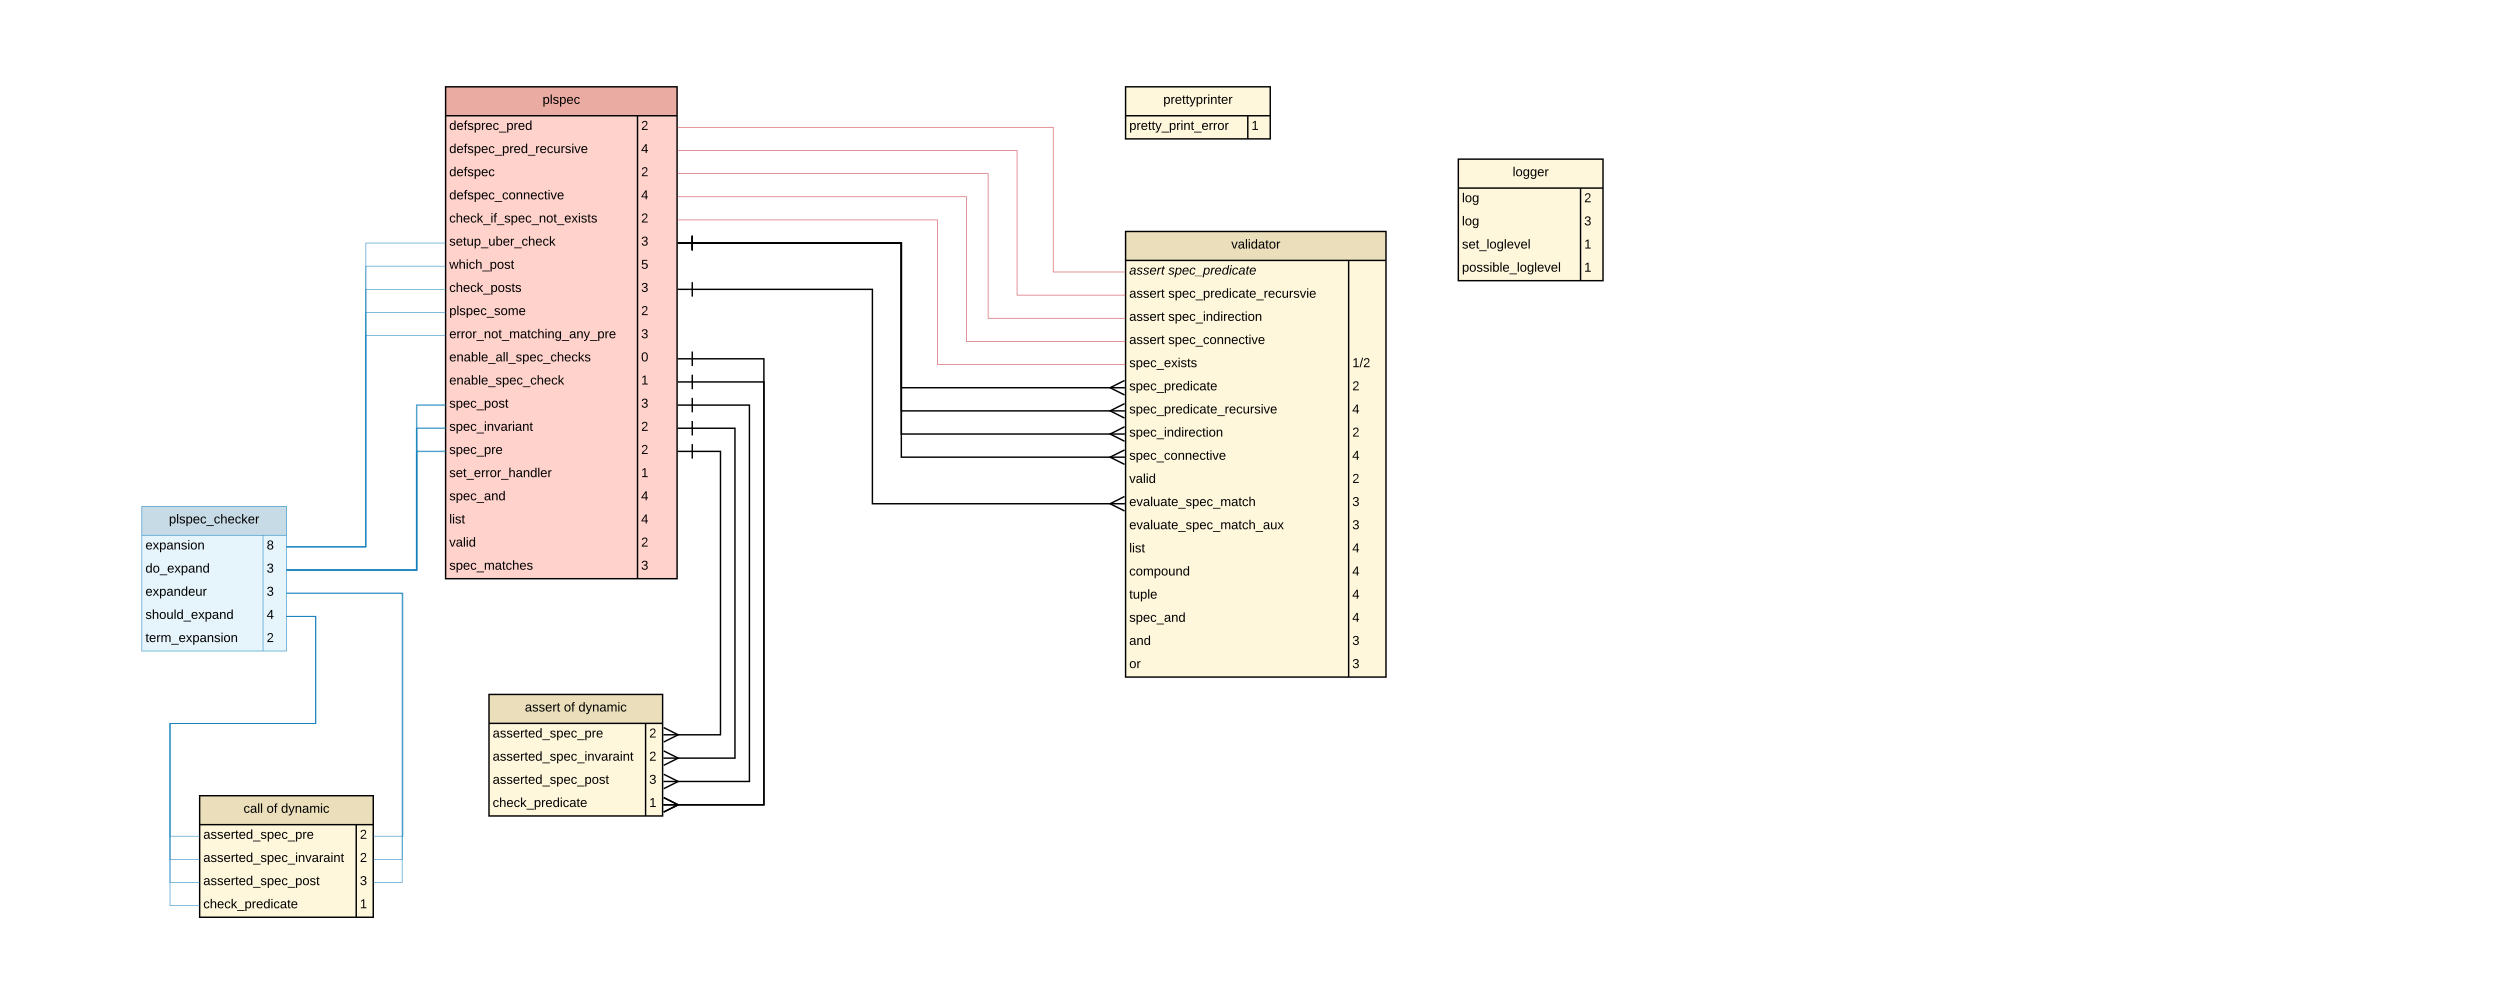 <svg xmlns="http://www.w3.org/2000/svg" xmlns:xlink="http://www.w3.org/1999/xlink" xmlns:lucid="lucid" width="3456" height="1360"><g transform="translate(1696 0)" lucid:page-tab-id="0_0"><path d="M-1696 0h3456v1360h-3456z" fill="#fff"/><path d="M-1500 700h200v200h-200z" fill="#c1e4f7" fill-opacity=".4"/><path d="M-1500 700h200v40h-200z" fill="#9ab6c6" fill-opacity=".4"/><path d="M-1500 700h200v200h-200zM-1500 740h200M-1332.38 740v160" stroke="#0c7cba" stroke-opacity=".7" fill="none"/><use xlink:href="#a" transform="matrix(1,0,0,1,-1490,700) translate(27.55 23.6)"/><use xlink:href="#b" transform="matrix(1,0,0,1,-1495,742.5) translate(0 17.1)"/><use xlink:href="#c" transform="matrix(1,0,0,1,-1327.382,742.5) translate(0 17.1)"/><use xlink:href="#d" transform="matrix(1,0,0,1,-1495,774.5) translate(0 17.1)"/><use xlink:href="#e" transform="matrix(1,0,0,1,-1327.382,774.5) translate(0 17.1)"/><use xlink:href="#f" transform="matrix(1,0,0,1,-1495,806.5) translate(0 17.1)"/><use xlink:href="#e" transform="matrix(1,0,0,1,-1327.382,806.5) translate(0 17.1)"/><use xlink:href="#g" transform="matrix(1,0,0,1,-1495,838.5) translate(0 17.1)"/><use xlink:href="#h" transform="matrix(1,0,0,1,-1327.382,838.5) translate(0 17.1)"/><use xlink:href="#i" transform="matrix(1,0,0,1,-1495,870.5) translate(0 17.1)"/><use xlink:href="#j" transform="matrix(1,0,0,1,-1327.382,870.5) translate(0 17.1)"/><path d="M-1420 1100h240v168h-240z" fill="#ffeca9" fill-opacity=".4"/><path d="M-1420 1100h240v40h-240z" fill="#ccbd87" fill-opacity=".4"/><path d="M-1420 1100h240v168h-240zM-1420 1140h240M-1203.54 1140v128" stroke="#000" stroke-width="2" fill="none"/><use xlink:href="#k" transform="matrix(1,0,0,1,-1410,1100) translate(50.6 23.6)"/><use xlink:href="#l" transform="matrix(1,0,0,1,-1410,1100) translate(82.5 23.6)"/><use xlink:href="#m" transform="matrix(1,0,0,1,-1410,1100) translate(102.5 23.6)"/><use xlink:href="#n" transform="matrix(1,0,0,1,-1415,1142.5) translate(0 17.1)"/><use xlink:href="#o" transform="matrix(1,0,0,1,-1198.536,1142.5) translate(0 17.1)"/><use xlink:href="#p" transform="matrix(1,0,0,1,-1415,1174.5) translate(0 17.1)"/><use xlink:href="#o" transform="matrix(1,0,0,1,-1198.536,1174.5) translate(0 17.1)"/><use xlink:href="#q" transform="matrix(1,0,0,1,-1415,1206.5) translate(0 17.1)"/><use xlink:href="#r" transform="matrix(1,0,0,1,-1198.536,1206.5) translate(0 17.1)"/><use xlink:href="#s" transform="matrix(1,0,0,1,-1415,1238.5) translate(0 17.1)"/><use xlink:href="#t" transform="matrix(1,0,0,1,-1198.536,1238.5) translate(0 17.1)"/><path d="M320 220h200v168H320z" fill="#ffeca9" fill-opacity=".4"/><path d="M320 220h200v168H320zM320 260h200M488.95 260v128" stroke="#000" stroke-width="2" fill="none"/><use xlink:href="#u" transform="matrix(1,0,0,1,330,220) translate(65.05 23.6)"/><use xlink:href="#v" transform="matrix(1,0,0,1,325,262.5) translate(0 17.1)"/><use xlink:href="#w" transform="matrix(1,0,0,1,493.947,262.5) translate(0 17.1)"/><use xlink:href="#v" transform="matrix(1,0,0,1,325,294.5) translate(0 17.1)"/><use xlink:href="#e" transform="matrix(1,0,0,1,493.947,294.5) translate(0 17.1)"/><use xlink:href="#x" transform="matrix(1,0,0,1,325,326.5) translate(0 17.1)"/><use xlink:href="#y" transform="matrix(1,0,0,1,493.947,326.5) translate(0 17.1)"/><use xlink:href="#z" transform="matrix(1,0,0,1,325,358.5) translate(0 17.1)"/><use xlink:href="#y" transform="matrix(1,0,0,1,493.947,358.5) translate(0 17.1)"/><path d="M-140 320h360v616h-360z" fill="#ffeca9" fill-opacity=".4"/><path d="M-140 320h360v40h-360z" fill="#ccbd87" fill-opacity=".4"/><path d="M-140 320h360v616h-360zM-140 360h360M168.36 360v576" stroke="#000" stroke-width="2" fill="none"/><use xlink:href="#A" transform="matrix(1,0,0,1,-130,320) translate(136.075 23.6)"/><use xlink:href="#B" transform="matrix(1,0,0,1,-135,362.5) translate(0 17.1)"/><use xlink:href="#C" transform="matrix(1,0,0,1,-135,362.5) translate(53.95 17.1)"/><use xlink:href="#D" transform="matrix(1,0,0,1,-135,394.5) translate(0 17.1)"/><use xlink:href="#E" transform="matrix(1,0,0,1,-135,394.5) translate(53.95 17.1)"/><use xlink:href="#D" transform="matrix(1,0,0,1,-135,426.5) translate(0 17.1)"/><use xlink:href="#F" transform="matrix(1,0,0,1,-135,426.5) translate(53.95 17.1)"/><use xlink:href="#D" transform="matrix(1,0,0,1,-135,458.5) translate(0 17.1)"/><use xlink:href="#G" transform="matrix(1,0,0,1,-135,458.5) translate(53.95 17.1)"/><use xlink:href="#H" transform="matrix(1,0,0,1,-135,490.5) translate(0 17.1)"/><use xlink:href="#I" transform="matrix(1,0,0,1,173.357,490.5) translate(0 17.1)"/><use xlink:href="#J" transform="matrix(1,0,0,1,-135,522.5) translate(0 17.1)"/><use xlink:href="#o" transform="matrix(1,0,0,1,173.357,522.5) translate(0 17.1)"/><use xlink:href="#K" transform="matrix(1,0,0,1,-135,554.5) translate(0 17.1)"/><use xlink:href="#L" transform="matrix(1,0,0,1,173.357,554.5) translate(0 17.1)"/><use xlink:href="#M" transform="matrix(1,0,0,1,-135,586.5) translate(0 17.1)"/><use xlink:href="#o" transform="matrix(1,0,0,1,173.357,586.5) translate(0 17.1)"/><use xlink:href="#N" transform="matrix(1,0,0,1,-135,618.5) translate(0 17.1)"/><use xlink:href="#L" transform="matrix(1,0,0,1,173.357,618.5) translate(0 17.1)"/><use xlink:href="#O" transform="matrix(1,0,0,1,-135,650.5) translate(0 17.1)"/><use xlink:href="#o" transform="matrix(1,0,0,1,173.357,650.5) translate(0 17.1)"/><use xlink:href="#P" transform="matrix(1,0,0,1,-135,682.5) translate(0 17.1)"/><use xlink:href="#r" transform="matrix(1,0,0,1,173.357,682.5) translate(0 17.1)"/><use xlink:href="#Q" transform="matrix(1,0,0,1,-135,714.5) translate(0 17.1)"/><use xlink:href="#r" transform="matrix(1,0,0,1,173.357,714.5) translate(0 17.1)"/><use xlink:href="#R" transform="matrix(1,0,0,1,-135,746.5) translate(0 17.1)"/><use xlink:href="#L" transform="matrix(1,0,0,1,173.357,746.5) translate(0 17.1)"/><use xlink:href="#S" transform="matrix(1,0,0,1,-135,778.5) translate(0 17.1)"/><use xlink:href="#L" transform="matrix(1,0,0,1,173.357,778.5) translate(0 17.1)"/><use xlink:href="#T" transform="matrix(1,0,0,1,-135,810.5) translate(0 17.1)"/><use xlink:href="#L" transform="matrix(1,0,0,1,173.357,810.5) translate(0 17.1)"/><use xlink:href="#U" transform="matrix(1,0,0,1,-135,842.5) translate(0 17.1)"/><use xlink:href="#L" transform="matrix(1,0,0,1,173.357,842.5) translate(0 17.1)"/><use xlink:href="#V" transform="matrix(1,0,0,1,-135,874.5) translate(0 17.1)"/><use xlink:href="#r" transform="matrix(1,0,0,1,173.357,874.5) translate(0 17.1)"/><use xlink:href="#W" transform="matrix(1,0,0,1,-135,906.5) translate(0 17.1)"/><use xlink:href="#r" transform="matrix(1,0,0,1,173.357,906.5) translate(0 17.1)"/><path d="M-140 120H60v72h-200z" fill="#ffeca9" fill-opacity=".4"/><path d="M-140 120H60v72h-200zM-140 160H60M28.95 160v32" stroke="#000" stroke-width="2" fill="none"/><use xlink:href="#X" transform="matrix(1,0,0,1,-130,120) translate(42.1 23.6)"/><use xlink:href="#Y" transform="matrix(1,0,0,1,-135,162.5) translate(0 17.1)"/><use xlink:href="#Z" transform="matrix(1,0,0,1,33.947,162.5) translate(0 17.1)"/><path d="M-1080 120h320v680h-320z" fill="#ff8f80" fill-opacity=".4"/><path d="M-1080 120h320v40h-320z" fill="#cc7266" fill-opacity=".4"/><path d="M-1080 120h320v680h-320zM-1080 160h320M-814.7 160v640" stroke="#000" stroke-width="2" fill="none"/><use xlink:href="#aa" transform="matrix(1,0,0,1,-1070,120) translate(124.025 23.6)"/><use xlink:href="#ab" transform="matrix(1,0,0,1,-1075,162.5) translate(0 17.1)"/><use xlink:href="#w" transform="matrix(1,0,0,1,-809.708,162.5) translate(0 17.1)"/><use xlink:href="#ac" transform="matrix(1,0,0,1,-1075,194.5) translate(0 17.1)"/><use xlink:href="#h" transform="matrix(1,0,0,1,-809.708,194.5) translate(0 17.1)"/><use xlink:href="#ad" transform="matrix(1,0,0,1,-1075,226.5) translate(0 17.1)"/><use xlink:href="#w" transform="matrix(1,0,0,1,-809.708,226.5) translate(0 17.1)"/><use xlink:href="#ae" transform="matrix(1,0,0,1,-1075,258.5) translate(0 17.1)"/><use xlink:href="#h" transform="matrix(1,0,0,1,-809.708,258.5) translate(0 17.1)"/><use xlink:href="#af" transform="matrix(1,0,0,1,-1075,290.5) translate(0 17.1)"/><use xlink:href="#w" transform="matrix(1,0,0,1,-809.708,290.5) translate(0 17.1)"/><use xlink:href="#ag" transform="matrix(1,0,0,1,-1075,322.5) translate(0 17.1)"/><use xlink:href="#e" transform="matrix(1,0,0,1,-809.708,322.5) translate(0 17.1)"/><use xlink:href="#ah" transform="matrix(1,0,0,1,-1075,354.5) translate(0 17.1)"/><use xlink:href="#ai" transform="matrix(1,0,0,1,-809.708,354.5) translate(0 17.1)"/><use xlink:href="#aj" transform="matrix(1,0,0,1,-1075,386.5) translate(0 17.1)"/><use xlink:href="#e" transform="matrix(1,0,0,1,-809.708,386.5) translate(0 17.1)"/><use xlink:href="#ak" transform="matrix(1,0,0,1,-1075,418.5) translate(0 17.1)"/><use xlink:href="#w" transform="matrix(1,0,0,1,-809.708,418.5) translate(0 17.1)"/><use xlink:href="#al" transform="matrix(1,0,0,1,-1075,450.5) translate(0 17.1)"/><use xlink:href="#e" transform="matrix(1,0,0,1,-809.708,450.5) translate(0 17.1)"/><use xlink:href="#am" transform="matrix(1,0,0,1,-1075,482.5) translate(0 17.1)"/><use xlink:href="#an" transform="matrix(1,0,0,1,-809.708,482.5) translate(0 17.1)"/><use xlink:href="#ao" transform="matrix(1,0,0,1,-1075,514.5) translate(0 17.1)"/><use xlink:href="#y" transform="matrix(1,0,0,1,-809.708,514.5) translate(0 17.1)"/><use xlink:href="#ap" transform="matrix(1,0,0,1,-1075,546.5) translate(0 17.1)"/><use xlink:href="#e" transform="matrix(1,0,0,1,-809.708,546.5) translate(0 17.1)"/><use xlink:href="#aq" transform="matrix(1,0,0,1,-1075,578.5) translate(0 17.1)"/><use xlink:href="#w" transform="matrix(1,0,0,1,-809.708,578.5) translate(0 17.1)"/><use xlink:href="#ar" transform="matrix(1,0,0,1,-1075,610.5) translate(0 17.1)"/><use xlink:href="#w" transform="matrix(1,0,0,1,-809.708,610.5) translate(0 17.1)"/><use xlink:href="#as" transform="matrix(1,0,0,1,-1075,642.5) translate(0 17.1)"/><use xlink:href="#y" transform="matrix(1,0,0,1,-809.708,642.5) translate(0 17.1)"/><use xlink:href="#at" transform="matrix(1,0,0,1,-1075,674.5) translate(0 17.1)"/><use xlink:href="#h" transform="matrix(1,0,0,1,-809.708,674.5) translate(0 17.1)"/><use xlink:href="#au" transform="matrix(1,0,0,1,-1075,706.5) translate(0 17.1)"/><use xlink:href="#h" transform="matrix(1,0,0,1,-809.708,706.5) translate(0 17.1)"/><use xlink:href="#av" transform="matrix(1,0,0,1,-1075,738.5) translate(0 17.1)"/><use xlink:href="#w" transform="matrix(1,0,0,1,-809.708,738.5) translate(0 17.1)"/><use xlink:href="#aw" transform="matrix(1,0,0,1,-1075,770.5) translate(0 17.1)"/><use xlink:href="#e" transform="matrix(1,0,0,1,-809.708,770.5) translate(0 17.1)"/><path d="M-1299.5 756h109.25V464H-1081" stroke="#0c7cba" stroke-opacity=".7" fill="none"/><path d="M-1299.5 756.5h-.5v-1h.5zM-1080 464.5h-1v-1h1z" fill="#0c7cba" fill-opacity=".7"/><path d="M-1299.5 756h109.25V336H-1081" stroke="#0c7cba" stroke-opacity=".7" fill="none"/><path d="M-1299.5 756.5h-.5v-1h.5zM-1080 336.5h-1v-1h1z" fill="#0c7cba" fill-opacity=".7"/><path d="M-1299.5 756h109.25V368H-1081" stroke="#0c7cba" stroke-opacity=".7" fill="none"/><path d="M-1299.5 756.5h-.5v-1h.5zM-1080 368.5h-1v-1h1z" fill="#0c7cba" fill-opacity=".7"/><path d="M-1299.5 756h109.25V400H-1081" stroke="#0c7cba" stroke-opacity=".7" fill="none"/><path d="M-1299.5 756.5h-.5v-1h.5zM-1080 400.5h-1v-1h1z" fill="#0c7cba" fill-opacity=".7"/><path d="M-1299.5 756h109.25V432H-1081" stroke="#0c7cba" stroke-opacity=".7" fill="none"/><path d="M-1299.5 756.5h-.5v-1h.5zM-1080 432.5h-1v-1h1z" fill="#0c7cba" fill-opacity=".7"/><path d="M-1299.5 788h179.5V624h39" stroke="#0c7cba" stroke-opacity=".7" stroke-width="2" fill="none"/><path d="M-1299.5 789h-.5v-2h.5zM-1080 625h-1v-2h1z" fill="#0c7cba" fill-opacity=".7"/><path d="M-1299.5 788h179.5V560h39" stroke="#0c7cba" stroke-opacity=".7" stroke-width="2" fill="none"/><path d="M-1299.5 789h-.5v-2h.5zM-1080 561h-1v-2h1z" fill="#0c7cba" fill-opacity=".7"/><path d="M-1299.5 788h179.5V592h39" stroke="#0c7cba" stroke-opacity=".7" stroke-width="2" fill="none"/><path d="M-1299.5 789h-.5v-2h.5zM-1080 593h-1v-2h1z" fill="#0c7cba" fill-opacity=".7"/><path d="M-1299.5 852h40v148H-1461v156h40" stroke="#0c7cba" stroke-opacity=".7" fill="none"/><path d="M-1299.5 852.5h-.5v-1h.5zM-1420 1156.5h-1v-1h1z" fill="#0c7cba" fill-opacity=".7"/><path d="M-1299.5 852h40v148H-1461v188h40" stroke="#0c7cba" stroke-opacity=".7" fill="none"/><path d="M-1299.5 852.5h-.5v-1h.5zM-1420 1188.5h-1v-1h1z" fill="#0c7cba" fill-opacity=".7"/><path d="M-1299.5 852h40v148H-1461v220h40" stroke="#0c7cba" stroke-opacity=".7" fill="none"/><path d="M-1299.5 852.5h-.5v-1h.5zM-1420 1220.5h-1v-1h1z" fill="#0c7cba" fill-opacity=".7"/><path d="M-1299.5 852h40v148H-1461v252h40" stroke="#0c7cba" stroke-opacity=".7" fill="none"/><path d="M-1299.5 852.5h-.5v-1h.5zM-1420 1252.5h-1v-1h1z" fill="#0c7cba" fill-opacity=".7"/><path d="M-1299.5 820h160.5v336h-40" stroke="#0c7cba" stroke-opacity=".7" fill="none"/><path d="M-1299.5 820.5h-.5v-1h.5zM-1179 1156.5h-1v-1h1z" fill="#0c7cba" fill-opacity=".7"/><path d="M-1299.5 820h159.5v368h-39" stroke="#0c7cba" stroke-opacity=".7" fill="none"/><path d="M-1299.5 820.5h-.5v-1h.5zM-1179 1188.5h-1v-1h1z" fill="#0c7cba" fill-opacity=".7"/><path d="M-1299.5 820h159.5v400h-39" stroke="#0c7cba" stroke-opacity=".7" fill="none"/><path d="M-1299.5 820.5h-.5v-1h.5zM-1179 1220.5h-1v-1h1z" fill="#0c7cba" fill-opacity=".7"/><path d="M-759 240h429v200h189" stroke="#c92d39" stroke-opacity=".7" fill="none"/><path d="M-759 240.5h-1v-1h1zM-140 440.5h-1v-1h1z" fill="#c92d39" fill-opacity=".7"/><path d="M-759 304h359v200h259" stroke="#c92d39" stroke-opacity=".7" fill="none"/><path d="M-759 304.5h-1v-1h1zM-140 504.5h-1v-1h1z" fill="#c92d39" fill-opacity=".7"/><path d="M-759 176h519v200h99" stroke="#c92d39" stroke-opacity=".7" fill="none"/><path d="M-759 176.5h-1v-1h1zM-140 376.5h-1v-1h1z" fill="#c92d39" fill-opacity=".7"/><path d="M-759 208h469v200h149" stroke="#c92d39" stroke-opacity=".7" fill="none"/><path d="M-759 208.5h-1v-1h1zM-140 408.5h-1v-1h1z" fill="#c92d39" fill-opacity=".7"/><path d="M-759 272h399v200h219" stroke="#c92d39" stroke-opacity=".7" fill="none"/><path d="M-759 272.5h-1v-1h1zM-140 472.5h-1v-1h1z" fill="#c92d39" fill-opacity=".7"/><path d="M-1020 960h240v168h-240z" fill="#ffeca9" fill-opacity=".4"/><path d="M-1020 960h240v40h-240z" fill="#ccbd87" fill-opacity=".4"/><path d="M-1020 960h240v168h-240zM-1020 1000h240M-803.54 1000v128" stroke="#000" stroke-width="2" fill="none"/><use xlink:href="#ax" transform="matrix(1,0,0,1,-1010,960) translate(39.575 23.6)"/><use xlink:href="#l" transform="matrix(1,0,0,1,-1010,960) translate(93.525 23.6)"/><use xlink:href="#m" transform="matrix(1,0,0,1,-1010,960) translate(113.525 23.6)"/><use xlink:href="#n" transform="matrix(1,0,0,1,-1015,1002.5) translate(0 17.1)"/><use xlink:href="#o" transform="matrix(1,0,0,1,-798.536,1002.5) translate(0 17.1)"/><use xlink:href="#p" transform="matrix(1,0,0,1,-1015,1034.5) translate(0 17.1)"/><use xlink:href="#o" transform="matrix(1,0,0,1,-798.536,1034.5) translate(0 17.1)"/><use xlink:href="#q" transform="matrix(1,0,0,1,-1015,1066.5) translate(0 17.1)"/><use xlink:href="#r" transform="matrix(1,0,0,1,-798.536,1066.5) translate(0 17.1)"/><use xlink:href="#s" transform="matrix(1,0,0,1,-1015,1098.5) translate(0 17.1)"/><use xlink:href="#t" transform="matrix(1,0,0,1,-798.536,1098.5) translate(0 17.1)"/><path d="M-759 560h99v520.3h-119" stroke="#000" stroke-width="2" fill="none"/><path fill="#fff"/><path d="M-738 570h-2v-20h2zM-756.32 1080.3l-21.8 10.9-.88-1.8 18.2-9.1-18.2-9.1.9-1.8z"/><path d="M-759 592h79v456.03h-99" stroke="#000" stroke-width="2" fill="none"/><path fill="#fff"/><path d="M-738 602h-2v-20h2zM-756.32 1048.03l-21.8 10.9-.88-1.8 18.2-9.1-18.2-9.1.9-1.8z"/><path d="M-759 624h59v391.77h-79" stroke="#000" stroke-width="2" fill="none"/><path fill="#fff"/><path d="M-738 634h-2v-20h2zM-756.32 1015.77l-21.8 10.9-.88-1.8 18.2-9.1-18.2-9.1.9-1.8z"/><path d="M-759 528h119v584.57h-139" stroke="#000" stroke-width="2" fill="none"/><path fill="#fff"/><path d="M-738 538h-2v-20h2zM-756.32 1112.57l-21.8 10.9-.88-1.8 18.2-9.1-18.2-9.1.9-1.8z"/><path d="M-759 336h309v200h309" stroke="#000" stroke-width="2" fill="none"/><path fill="#fff"/><path d="M-738 346h-2v-20h2zM-141 526.9l-18.2 9.1 18.2 9.1-.9 1.8-21.78-10.9 21.8-10.9z"/><path d="M-759 336h309v232h309" stroke="#000" stroke-width="2" fill="none"/><path fill="#fff"/><path d="M-738 346h-2v-20h2zM-141 558.9l-18.2 9.1 18.2 9.1-.9 1.8-21.78-10.9 21.8-10.9z"/><path d="M-759 336h309v264h309" stroke="#000" stroke-width="2" fill="none"/><path fill="#fff"/><path d="M-738 346h-2v-20h2zM-141 590.9l-18.2 9.1 18.2 9.1-.9 1.8-21.78-10.9 21.8-10.9z"/><path d="M-759 336h309v296h309" stroke="#000" stroke-width="2" fill="none"/><path fill="#fff"/><path d="M-738 346h-2v-20h2zM-141 622.9l-18.2 9.1 18.2 9.1-.9 1.8-21.78-10.9 21.8-10.9z"/><path d="M-759 400h269v296.38h349" stroke="#000" stroke-width="2" fill="none"/><path fill="#fff"/><path d="M-738 410h-2v-20h2zM-141 687.27l-18.2 9.1 18.2 9.1-.9 1.8-21.78-10.9 21.8-10.9z"/><path d="M-759 496h119v616.57h-139" stroke="#000" stroke-width="2" fill="none"/><path fill="#fff"/><path d="M-738 506h-2v-20h2zM-756.32 1112.57l-21.8 10.9-.88-1.8 18.2-9.1-18.2-9.1.9-1.8z"/><defs><path d="M115-194c55 1 70 41 70 98S169 2 115 4C84 4 66-9 55-30l1 105H24l-1-265h31l2 30c10-21 28-34 59-34zm-8 174c40 0 45-34 45-75s-6-73-45-74c-42 0-51 32-51 76 0 43 10 73 51 73" id="ay"/><path d="M24 0v-261h32V0H24" id="az"/><path d="M135-143c-3-34-86-38-87 0 15 53 115 12 119 90S17 21 10-45l28-5c4 36 97 45 98 0-10-56-113-15-118-90-4-57 82-63 122-42 12 7 21 19 24 35" id="aA"/><path d="M100-194c63 0 86 42 84 106H49c0 40 14 67 53 68 26 1 43-12 49-29l28 8c-11 28-37 45-77 45C44 4 14-33 15-96c1-61 26-98 85-98zm52 81c6-60-76-77-97-28-3 7-6 17-6 28h103" id="aB"/><path d="M96-169c-40 0-48 33-48 73s9 75 48 75c24 0 41-14 43-38l32 2c-6 37-31 61-74 61-59 0-76-41-82-99-10-93 101-131 147-64 4 7 5 14 7 22l-32 3c-4-21-16-35-41-35" id="aC"/><path d="M-5 72V49h209v23H-5" id="aD"/><path d="M106-169C34-169 62-67 57 0H25v-261h32l-1 103c12-21 28-36 61-36 89 0 53 116 60 194h-32v-121c2-32-8-49-39-48" id="aE"/><path d="M143 0L79-87 56-68V0H24v-261h32v163l83-92h37l-77 82L181 0h-38" id="aF"/><path d="M114-163C36-179 61-72 57 0H25l-1-190h30c1 12-1 29 2 39 6-27 23-49 58-41v29" id="aG"/><g id="a"><use transform="matrix(0.05,0,0,0.05,0,0)" xlink:href="#ay"/><use transform="matrix(0.05,0,0,0.05,10,0)" xlink:href="#az"/><use transform="matrix(0.05,0,0,0.05,13.95,0)" xlink:href="#aA"/><use transform="matrix(0.05,0,0,0.05,22.95,0)" xlink:href="#ay"/><use transform="matrix(0.05,0,0,0.05,32.95,0)" xlink:href="#aB"/><use transform="matrix(0.05,0,0,0.05,42.95,0)" xlink:href="#aC"/><use transform="matrix(0.05,0,0,0.05,51.95,0)" xlink:href="#aD"/><use transform="matrix(0.05,0,0,0.05,61.95,0)" xlink:href="#aC"/><use transform="matrix(0.05,0,0,0.05,70.95,0)" xlink:href="#aE"/><use transform="matrix(0.05,0,0,0.05,80.95,0)" xlink:href="#aB"/><use transform="matrix(0.05,0,0,0.05,90.95,0)" xlink:href="#aC"/><use transform="matrix(0.05,0,0,0.05,99.95,0)" xlink:href="#aF"/><use transform="matrix(0.05,0,0,0.05,108.95,0)" xlink:href="#aB"/><use transform="matrix(0.05,0,0,0.05,118.95,0)" xlink:href="#aG"/></g><path d="M141 0L90-78 38 0H4l68-98-65-92h35l48 74 47-74h35l-64 92 68 98h-35" id="aH"/><path d="M141-36C126-15 110 5 73 4 37 3 15-17 15-53c-1-64 63-63 125-63 3-35-9-54-41-54-24 1-41 7-42 31l-33-3c5-37 33-52 76-52 45 0 72 20 72 64v82c-1 20 7 32 28 27v20c-31 9-61-2-59-35zM48-53c0 20 12 33 32 33 41-3 63-29 60-74-43 2-92-5-92 41" id="aI"/><path d="M117-194c89-4 53 116 60 194h-32v-121c0-31-8-49-39-48C34-167 62-67 57 0H25l-1-190h30c1 10-1 24 2 32 11-22 29-35 61-36" id="aJ"/><path d="M24-231v-30h32v30H24zM24 0v-190h32V0H24" id="aK"/><path d="M100-194c62-1 85 37 85 99 1 63-27 99-86 99S16-35 15-95c0-66 28-99 85-99zM99-20c44 1 53-31 53-75 0-43-8-75-51-75s-53 32-53 75 10 74 51 75" id="aL"/><g id="b"><use transform="matrix(0.05,0,0,0.05,0,0)" xlink:href="#aB"/><use transform="matrix(0.05,0,0,0.05,10,0)" xlink:href="#aH"/><use transform="matrix(0.05,0,0,0.05,19,0)" xlink:href="#ay"/><use transform="matrix(0.05,0,0,0.05,29,0)" xlink:href="#aI"/><use transform="matrix(0.05,0,0,0.05,39,0)" xlink:href="#aJ"/><use transform="matrix(0.05,0,0,0.05,49,0)" xlink:href="#aA"/><use transform="matrix(0.05,0,0,0.05,58,0)" xlink:href="#aK"/><use transform="matrix(0.05,0,0,0.05,61.95,0)" xlink:href="#aL"/><use transform="matrix(0.05,0,0,0.05,71.95,0)" xlink:href="#aJ"/></g><path d="M134-131c28 9 52 24 51 62-1 50-34 73-85 73S17-19 16-69c0-36 21-54 49-61-75-25-45-126 34-121 46 3 78 18 79 63 0 33-17 51-44 57zm-34-11c31 1 46-15 46-44 0-28-17-43-47-42-29 0-46 13-45 42 1 28 16 44 46 44zm1 122c35 0 51-18 51-52 0-30-18-46-53-46-33 0-51 17-51 47 0 34 19 51 53 51" id="aM"/><use transform="matrix(0.05,0,0,0.05,0,0)" xlink:href="#aM" id="c"/><path d="M85-194c31 0 48 13 60 33l-1-100h32l1 261h-30c-2-10 0-23-3-31C134-8 116 4 85 4 32 4 16-35 15-94c0-66 23-100 70-100zm9 24c-40 0-46 34-46 75 0 40 6 74 45 74 42 0 51-32 51-76 0-42-9-74-50-73" id="aN"/><g id="d"><use transform="matrix(0.05,0,0,0.05,0,0)" xlink:href="#aN"/><use transform="matrix(0.05,0,0,0.05,10,0)" xlink:href="#aL"/><use transform="matrix(0.05,0,0,0.05,20,0)" xlink:href="#aD"/><use transform="matrix(0.05,0,0,0.05,30,0)" xlink:href="#aB"/><use transform="matrix(0.05,0,0,0.05,40,0)" xlink:href="#aH"/><use transform="matrix(0.05,0,0,0.05,49,0)" xlink:href="#ay"/><use transform="matrix(0.05,0,0,0.05,59,0)" xlink:href="#aI"/><use transform="matrix(0.05,0,0,0.05,69,0)" xlink:href="#aJ"/><use transform="matrix(0.05,0,0,0.05,79,0)" xlink:href="#aN"/></g><path d="M126-127c33 6 58 20 58 59 0 88-139 92-164 29-3-8-5-16-6-25l32-3c6 27 21 44 54 44 32 0 52-15 52-46 0-38-36-46-79-43v-28c39 1 72-4 72-42 0-27-17-43-46-43-28 0-47 15-49 41l-32-3c6-42 35-63 81-64 48-1 79 21 79 65 0 36-21 52-52 59" id="aO"/><use transform="matrix(0.05,0,0,0.05,0,0)" xlink:href="#aO" id="e"/><path d="M84 4C-5 8 30-112 23-190h32v120c0 31 7 50 39 49 72-2 45-101 50-169h31l1 190h-30c-1-10 1-25-2-33-11 22-28 36-60 37" id="aP"/><g id="f"><use transform="matrix(0.05,0,0,0.05,0,0)" xlink:href="#aB"/><use transform="matrix(0.05,0,0,0.05,10,0)" xlink:href="#aH"/><use transform="matrix(0.05,0,0,0.05,19,0)" xlink:href="#ay"/><use transform="matrix(0.05,0,0,0.05,29,0)" xlink:href="#aI"/><use transform="matrix(0.05,0,0,0.05,39,0)" xlink:href="#aJ"/><use transform="matrix(0.05,0,0,0.05,49,0)" xlink:href="#aN"/><use transform="matrix(0.05,0,0,0.05,59,0)" xlink:href="#aB"/><use transform="matrix(0.05,0,0,0.05,69,0)" xlink:href="#aP"/><use transform="matrix(0.05,0,0,0.05,79,0)" xlink:href="#aG"/></g><g id="g"><use transform="matrix(0.05,0,0,0.05,0,0)" xlink:href="#aA"/><use transform="matrix(0.05,0,0,0.05,9,0)" xlink:href="#aE"/><use transform="matrix(0.05,0,0,0.05,19,0)" xlink:href="#aL"/><use transform="matrix(0.05,0,0,0.05,29,0)" xlink:href="#aP"/><use transform="matrix(0.05,0,0,0.05,39,0)" xlink:href="#az"/><use transform="matrix(0.05,0,0,0.05,42.95,0)" xlink:href="#aN"/><use transform="matrix(0.05,0,0,0.05,52.95,0)" xlink:href="#aD"/><use transform="matrix(0.05,0,0,0.05,62.95,0)" xlink:href="#aB"/><use transform="matrix(0.05,0,0,0.05,72.95,0)" xlink:href="#aH"/><use transform="matrix(0.05,0,0,0.05,81.95,0)" xlink:href="#ay"/><use transform="matrix(0.05,0,0,0.05,91.95,0)" xlink:href="#aI"/><use transform="matrix(0.05,0,0,0.05,101.95,0)" xlink:href="#aJ"/><use transform="matrix(0.05,0,0,0.05,111.95,0)" xlink:href="#aN"/></g><path d="M155-56V0h-30v-56H8v-25l114-167h33v167h35v25h-35zm-30-156c-27 46-58 90-88 131h88v-131" id="aQ"/><use transform="matrix(0.05,0,0,0.05,0,0)" xlink:href="#aQ" id="h"/><path d="M59-47c-2 24 18 29 38 22v24C64 9 27 4 27-40v-127H5v-23h24l9-43h21v43h35v23H59v120" id="aR"/><path d="M210-169c-67 3-38 105-44 169h-31v-121c0-29-5-50-35-48C34-165 62-65 56 0H25l-1-190h30c1 10-1 24 2 32 10-44 99-50 107 0 11-21 27-35 58-36 85-2 47 119 55 194h-31v-121c0-29-5-49-35-48" id="aS"/><g id="i"><use transform="matrix(0.05,0,0,0.05,0,0)" xlink:href="#aR"/><use transform="matrix(0.05,0,0,0.05,5,0)" xlink:href="#aB"/><use transform="matrix(0.05,0,0,0.05,15,0)" xlink:href="#aG"/><use transform="matrix(0.05,0,0,0.05,20.95,0)" xlink:href="#aS"/><use transform="matrix(0.05,0,0,0.05,35.9,0)" xlink:href="#aD"/><use transform="matrix(0.05,0,0,0.05,45.9,0)" xlink:href="#aB"/><use transform="matrix(0.05,0,0,0.05,55.9,0)" xlink:href="#aH"/><use transform="matrix(0.05,0,0,0.05,64.9,0)" xlink:href="#ay"/><use transform="matrix(0.05,0,0,0.05,74.9,0)" xlink:href="#aI"/><use transform="matrix(0.05,0,0,0.05,84.9,0)" xlink:href="#aJ"/><use transform="matrix(0.05,0,0,0.05,94.9,0)" xlink:href="#aA"/><use transform="matrix(0.05,0,0,0.05,103.9,0)" xlink:href="#aK"/><use transform="matrix(0.05,0,0,0.05,107.85,0)" xlink:href="#aL"/><use transform="matrix(0.05,0,0,0.05,117.85,0)" xlink:href="#aJ"/></g><path d="M101-251c82-7 93 87 43 132L82-64C71-53 59-42 53-27h129V0H18c2-99 128-94 128-182 0-28-16-43-45-43s-46 15-49 41l-32-3c6-41 34-60 81-64" id="aT"/><use transform="matrix(0.05,0,0,0.05,0,0)" xlink:href="#aT" id="j"/><g id="k"><use transform="matrix(0.05,0,0,0.05,0,0)" xlink:href="#aC"/><use transform="matrix(0.05,0,0,0.05,9,0)" xlink:href="#aI"/><use transform="matrix(0.05,0,0,0.05,19,0)" xlink:href="#az"/><use transform="matrix(0.05,0,0,0.05,22.95,0)" xlink:href="#az"/></g><path d="M101-234c-31-9-42 10-38 44h38v23H63V0H32v-167H5v-23h27c-7-52 17-82 69-68v24" id="aU"/><g id="l"><use transform="matrix(0.05,0,0,0.05,0,0)" xlink:href="#aL"/><use transform="matrix(0.05,0,0,0.05,10,0)" xlink:href="#aU"/></g><path d="M179-190L93 31C79 59 56 82 12 73V49c39 6 53-20 64-50L1-190h34L92-34l54-156h33" id="aV"/><g id="m"><use transform="matrix(0.05,0,0,0.05,0,0)" xlink:href="#aN"/><use transform="matrix(0.05,0,0,0.05,10,0)" xlink:href="#aV"/><use transform="matrix(0.05,0,0,0.05,19,0)" xlink:href="#aJ"/><use transform="matrix(0.05,0,0,0.05,29,0)" xlink:href="#aI"/><use transform="matrix(0.05,0,0,0.05,39,0)" xlink:href="#aS"/><use transform="matrix(0.05,0,0,0.05,53.95,0)" xlink:href="#aK"/><use transform="matrix(0.05,0,0,0.05,57.9,0)" xlink:href="#aC"/></g><g id="n"><use transform="matrix(0.05,0,0,0.05,0,0)" xlink:href="#aI"/><use transform="matrix(0.05,0,0,0.05,10,0)" xlink:href="#aA"/><use transform="matrix(0.05,0,0,0.05,19,0)" xlink:href="#aA"/><use transform="matrix(0.05,0,0,0.05,28,0)" xlink:href="#aB"/><use transform="matrix(0.05,0,0,0.05,38,0)" xlink:href="#aG"/><use transform="matrix(0.05,0,0,0.05,43.95,0)" xlink:href="#aR"/><use transform="matrix(0.05,0,0,0.05,48.95,0)" xlink:href="#aB"/><use transform="matrix(0.05,0,0,0.05,58.95,0)" xlink:href="#aN"/><use transform="matrix(0.05,0,0,0.05,68.95,0)" xlink:href="#aD"/><use transform="matrix(0.05,0,0,0.05,78.95,0)" xlink:href="#aA"/><use transform="matrix(0.05,0,0,0.05,87.95,0)" xlink:href="#ay"/><use transform="matrix(0.05,0,0,0.05,97.95,0)" xlink:href="#aB"/><use transform="matrix(0.05,0,0,0.05,107.95,0)" xlink:href="#aC"/><use transform="matrix(0.05,0,0,0.05,116.95,0)" xlink:href="#aD"/><use transform="matrix(0.05,0,0,0.05,126.95,0)" xlink:href="#ay"/><use transform="matrix(0.05,0,0,0.05,136.95,0)" xlink:href="#aG"/><use transform="matrix(0.05,0,0,0.05,142.9,0)" xlink:href="#aB"/></g><use transform="matrix(0.05,0,0,0.05,0,0)" xlink:href="#aT" id="o"/><path d="M108 0H70L1-190h34L89-25l56-165h34" id="aW"/><g id="p"><use transform="matrix(0.05,0,0,0.05,0,0)" xlink:href="#aI"/><use transform="matrix(0.05,0,0,0.05,10,0)" xlink:href="#aA"/><use transform="matrix(0.05,0,0,0.05,19,0)" xlink:href="#aA"/><use transform="matrix(0.05,0,0,0.05,28,0)" xlink:href="#aB"/><use transform="matrix(0.05,0,0,0.05,38,0)" xlink:href="#aG"/><use transform="matrix(0.05,0,0,0.05,43.95,0)" xlink:href="#aR"/><use transform="matrix(0.05,0,0,0.05,48.95,0)" xlink:href="#aB"/><use transform="matrix(0.05,0,0,0.05,58.95,0)" xlink:href="#aN"/><use transform="matrix(0.05,0,0,0.05,68.95,0)" xlink:href="#aD"/><use transform="matrix(0.05,0,0,0.05,78.95,0)" xlink:href="#aA"/><use transform="matrix(0.05,0,0,0.05,87.95,0)" xlink:href="#ay"/><use transform="matrix(0.05,0,0,0.05,97.95,0)" xlink:href="#aB"/><use transform="matrix(0.05,0,0,0.05,107.95,0)" xlink:href="#aC"/><use transform="matrix(0.05,0,0,0.05,116.95,0)" xlink:href="#aD"/><use transform="matrix(0.05,0,0,0.05,126.95,0)" xlink:href="#aK"/><use transform="matrix(0.05,0,0,0.05,130.9,0)" xlink:href="#aJ"/><use transform="matrix(0.05,0,0,0.05,140.9,0)" xlink:href="#aW"/><use transform="matrix(0.05,0,0,0.05,149.9,0)" xlink:href="#aI"/><use transform="matrix(0.05,0,0,0.05,159.9,0)" xlink:href="#aG"/><use transform="matrix(0.05,0,0,0.05,165.85,0)" xlink:href="#aI"/><use transform="matrix(0.05,0,0,0.05,175.85,0)" xlink:href="#aK"/><use transform="matrix(0.05,0,0,0.05,179.8,0)" xlink:href="#aJ"/><use transform="matrix(0.05,0,0,0.05,189.8,0)" xlink:href="#aR"/></g><g id="q"><use transform="matrix(0.05,0,0,0.05,0,0)" xlink:href="#aI"/><use transform="matrix(0.05,0,0,0.05,10,0)" xlink:href="#aA"/><use transform="matrix(0.05,0,0,0.05,19,0)" xlink:href="#aA"/><use transform="matrix(0.05,0,0,0.05,28,0)" xlink:href="#aB"/><use transform="matrix(0.05,0,0,0.05,38,0)" xlink:href="#aG"/><use transform="matrix(0.05,0,0,0.05,43.95,0)" xlink:href="#aR"/><use transform="matrix(0.05,0,0,0.05,48.95,0)" xlink:href="#aB"/><use transform="matrix(0.05,0,0,0.05,58.95,0)" xlink:href="#aN"/><use transform="matrix(0.05,0,0,0.05,68.95,0)" xlink:href="#aD"/><use transform="matrix(0.05,0,0,0.05,78.95,0)" xlink:href="#aA"/><use transform="matrix(0.05,0,0,0.05,87.95,0)" xlink:href="#ay"/><use transform="matrix(0.05,0,0,0.05,97.95,0)" xlink:href="#aB"/><use transform="matrix(0.05,0,0,0.05,107.95,0)" xlink:href="#aC"/><use transform="matrix(0.05,0,0,0.05,116.95,0)" xlink:href="#aD"/><use transform="matrix(0.05,0,0,0.05,126.95,0)" xlink:href="#ay"/><use transform="matrix(0.05,0,0,0.05,136.95,0)" xlink:href="#aL"/><use transform="matrix(0.05,0,0,0.05,146.95,0)" xlink:href="#aA"/><use transform="matrix(0.05,0,0,0.05,155.95,0)" xlink:href="#aR"/></g><use transform="matrix(0.05,0,0,0.05,0,0)" xlink:href="#aO" id="r"/><g id="s"><use transform="matrix(0.05,0,0,0.05,0,0)" xlink:href="#aC"/><use transform="matrix(0.05,0,0,0.05,9,0)" xlink:href="#aE"/><use transform="matrix(0.05,0,0,0.05,19,0)" xlink:href="#aB"/><use transform="matrix(0.05,0,0,0.05,29,0)" xlink:href="#aC"/><use transform="matrix(0.05,0,0,0.05,38,0)" xlink:href="#aF"/><use transform="matrix(0.05,0,0,0.05,47,0)" xlink:href="#aD"/><use transform="matrix(0.05,0,0,0.05,57,0)" xlink:href="#ay"/><use transform="matrix(0.05,0,0,0.05,67,0)" xlink:href="#aG"/><use transform="matrix(0.05,0,0,0.05,72.95,0)" xlink:href="#aB"/><use transform="matrix(0.05,0,0,0.05,82.95,0)" xlink:href="#aN"/><use transform="matrix(0.05,0,0,0.05,92.95,0)" xlink:href="#aK"/><use transform="matrix(0.05,0,0,0.05,96.9,0)" xlink:href="#aC"/><use transform="matrix(0.05,0,0,0.05,105.9,0)" xlink:href="#aI"/><use transform="matrix(0.05,0,0,0.05,115.9,0)" xlink:href="#aR"/><use transform="matrix(0.05,0,0,0.05,120.9,0)" xlink:href="#aB"/></g><path d="M27 0v-27h64v-190l-56 39v-29l58-41h29v221h61V0H27" id="aX"/><use transform="matrix(0.05,0,0,0.05,0,0)" xlink:href="#aX" id="t"/><path d="M177-190C167-65 218 103 67 71c-23-6-38-20-44-43l32-5c15 47 100 32 89-28v-30C133-14 115 1 83 1 29 1 15-40 15-95c0-56 16-97 71-98 29-1 48 16 59 35 1-10 0-23 2-32h30zM94-22c36 0 50-32 50-73 0-42-14-75-50-75-39 0-46 34-46 75s6 73 46 73" id="aY"/><g id="u"><use transform="matrix(0.05,0,0,0.05,0,0)" xlink:href="#az"/><use transform="matrix(0.05,0,0,0.05,3.95,0)" xlink:href="#aL"/><use transform="matrix(0.05,0,0,0.05,13.95,0)" xlink:href="#aY"/><use transform="matrix(0.05,0,0,0.05,23.95,0)" xlink:href="#aY"/><use transform="matrix(0.05,0,0,0.05,33.95,0)" xlink:href="#aB"/><use transform="matrix(0.05,0,0,0.05,43.95,0)" xlink:href="#aG"/></g><g id="v"><use transform="matrix(0.05,0,0,0.05,0,0)" xlink:href="#az"/><use transform="matrix(0.05,0,0,0.05,3.95,0)" xlink:href="#aL"/><use transform="matrix(0.05,0,0,0.05,13.95,0)" xlink:href="#aY"/></g><use transform="matrix(0.05,0,0,0.05,0,0)" xlink:href="#aT" id="w"/><g id="x"><use transform="matrix(0.05,0,0,0.05,0,0)" xlink:href="#aA"/><use transform="matrix(0.05,0,0,0.05,9,0)" xlink:href="#aB"/><use transform="matrix(0.05,0,0,0.05,19,0)" xlink:href="#aR"/><use transform="matrix(0.05,0,0,0.05,24,0)" xlink:href="#aD"/><use transform="matrix(0.05,0,0,0.05,34,0)" xlink:href="#az"/><use transform="matrix(0.05,0,0,0.05,37.95,0)" xlink:href="#aL"/><use transform="matrix(0.05,0,0,0.05,47.95,0)" xlink:href="#aY"/><use transform="matrix(0.05,0,0,0.05,57.95,0)" xlink:href="#az"/><use transform="matrix(0.05,0,0,0.05,61.9,0)" xlink:href="#aB"/><use transform="matrix(0.05,0,0,0.05,71.9,0)" xlink:href="#aW"/><use transform="matrix(0.05,0,0,0.05,80.9,0)" xlink:href="#aB"/><use transform="matrix(0.05,0,0,0.05,90.9,0)" xlink:href="#az"/></g><use transform="matrix(0.05,0,0,0.05,0,0)" xlink:href="#aX" id="y"/><path d="M115-194c53 0 69 39 70 98 0 66-23 100-70 100C84 3 66-7 56-30L54 0H23l1-261h32v101c10-23 28-34 59-34zm-8 174c40 0 45-34 45-75 0-40-5-75-45-74-42 0-51 32-51 76 0 43 10 73 51 73" id="aZ"/><g id="z"><use transform="matrix(0.05,0,0,0.05,0,0)" xlink:href="#ay"/><use transform="matrix(0.05,0,0,0.05,10,0)" xlink:href="#aL"/><use transform="matrix(0.05,0,0,0.05,20,0)" xlink:href="#aA"/><use transform="matrix(0.05,0,0,0.05,29,0)" xlink:href="#aA"/><use transform="matrix(0.05,0,0,0.05,38,0)" xlink:href="#aK"/><use transform="matrix(0.05,0,0,0.05,41.95,0)" xlink:href="#aZ"/><use transform="matrix(0.05,0,0,0.05,51.95,0)" xlink:href="#az"/><use transform="matrix(0.05,0,0,0.05,55.9,0)" xlink:href="#aB"/><use transform="matrix(0.05,0,0,0.05,65.9,0)" xlink:href="#aD"/><use transform="matrix(0.05,0,0,0.05,75.9,0)" xlink:href="#az"/><use transform="matrix(0.05,0,0,0.05,79.85,0)" xlink:href="#aL"/><use transform="matrix(0.05,0,0,0.05,89.85,0)" xlink:href="#aY"/><use transform="matrix(0.05,0,0,0.05,99.85,0)" xlink:href="#az"/><use transform="matrix(0.05,0,0,0.05,103.8,0)" xlink:href="#aB"/><use transform="matrix(0.05,0,0,0.05,113.8,0)" xlink:href="#aW"/><use transform="matrix(0.05,0,0,0.05,122.8,0)" xlink:href="#aB"/><use transform="matrix(0.05,0,0,0.05,132.8,0)" xlink:href="#az"/></g><g id="A"><use transform="matrix(0.05,0,0,0.05,0,0)" xlink:href="#aW"/><use transform="matrix(0.05,0,0,0.05,9,0)" xlink:href="#aI"/><use transform="matrix(0.05,0,0,0.05,19,0)" xlink:href="#az"/><use transform="matrix(0.05,0,0,0.05,22.95,0)" xlink:href="#aK"/><use transform="matrix(0.05,0,0,0.05,26.9,0)" xlink:href="#aN"/><use transform="matrix(0.05,0,0,0.05,36.9,0)" xlink:href="#aI"/><use transform="matrix(0.05,0,0,0.05,46.9,0)" xlink:href="#aR"/><use transform="matrix(0.05,0,0,0.05,51.9,0)" xlink:href="#aL"/><use transform="matrix(0.05,0,0,0.05,61.9,0)" xlink:href="#aG"/></g><path d="M165-48c-4 18 1 34 23 27l-3 20c-29 8-62 0-52-35h-2C116-14 99 4 63 4 30 4 8-16 8-49c0-68 71-67 138-67 10-26 0-56-31-54-26 1-42 9-47 31l-32-5c8-67 160-71 144 15-5 28-9 54-15 81zM42-50c3 52 80 24 89-6 7-12 7-24 11-38-47 1-103-4-100 44" id="ba"/><path d="M55-144c13 50 104 24 104 88C159 21 15 23 1-39l26-10c6 40 102 42 102-4-13-50-104-23-104-87 0-71 143-71 148-8l-29 4c-5-35-85-37-89 0" id="bb"/><path d="M111-194c62-3 86 47 72 106H45c-7 38 6 69 45 68 27-1 43-14 53-32l24 11C152-15 129 4 87 4 38 3 12-23 12-71c0-70 32-119 99-123zm44 81c14-66-71-72-95-28-4 8-8 17-11 28h106" id="bc"/><path d="M66-151c12-25 30-51 66-40l-6 26C45-176 58-65 38 0H6l36-190h30" id="bd"/><path d="M51-54c-9 22 5 41 31 30L79-1C43 14 10-4 19-52l22-115H19l5-23h22l19-43h21l-9 43h35l-4 23H73" id="be"/><g id="B"><use transform="matrix(0.05,0,0,0.05,0,0)" xlink:href="#ba"/><use transform="matrix(0.05,0,0,0.05,10,0)" xlink:href="#bb"/><use transform="matrix(0.05,0,0,0.05,19,0)" xlink:href="#bb"/><use transform="matrix(0.05,0,0,0.05,28,0)" xlink:href="#bc"/><use transform="matrix(0.05,0,0,0.05,38,0)" xlink:href="#bd"/><use transform="matrix(0.05,0,0,0.05,43.95,0)" xlink:href="#be"/></g><path d="M67-162c32-53 139-36 121 50C175-51 163 2 97 4 68 4 52-11 42-31 38 6 28 39 22 75H-9l50-265h29c-1 10 0 20-3 28zm89 36c0-26-10-43-35-43-54 0-67 50-69 103-1 29 14 45 42 46 53 0 62-58 62-106" id="bf"/><path d="M44-68c0 29 11 47 38 47 30 0 42-19 51-41l28 9C148-21 126 4 82 4 31 4 10-29 12-85c3-77 74-140 146-93 12 8 15 23 18 40l-31 5c-1-22-13-36-36-36-52 0-65 49-65 101" id="bg"/><path d="M-28 44V31h207v13H-28" id="bh"/><path d="M133-28C103 26-5 8 13-77c13-62 24-115 90-117 29-1 46 15 56 35l19-102h32L160 0h-30zM45-64c-2 27 10 43 35 43 54-1 69-50 69-103 0-29-15-46-42-46-53-1-58 58-62 106" id="bi"/><path d="M50-231l6-30h32l-6 30H50zM6 0l37-190h31L37 0H6" id="bj"/><g id="C"><use transform="matrix(0.05,0,0,0.05,0,0)" xlink:href="#bb"/><use transform="matrix(0.05,0,0,0.05,9,0)" xlink:href="#bf"/><use transform="matrix(0.05,0,0,0.05,19,0)" xlink:href="#bc"/><use transform="matrix(0.05,0,0,0.05,29,0)" xlink:href="#bg"/><use transform="matrix(0.05,0,0,0.05,38,0)" xlink:href="#bh"/><use transform="matrix(0.05,0,0,0.05,48,0)" xlink:href="#bf"/><use transform="matrix(0.05,0,0,0.05,58,0)" xlink:href="#bd"/><use transform="matrix(0.05,0,0,0.05,63.95,0)" xlink:href="#bc"/><use transform="matrix(0.05,0,0,0.05,73.95,0)" xlink:href="#bi"/><use transform="matrix(0.05,0,0,0.05,83.95,0)" xlink:href="#bj"/><use transform="matrix(0.05,0,0,0.05,87.9,0)" xlink:href="#bg"/><use transform="matrix(0.05,0,0,0.05,96.9,0)" xlink:href="#ba"/><use transform="matrix(0.05,0,0,0.05,106.9,0)" xlink:href="#be"/><use transform="matrix(0.05,0,0,0.05,111.9,0)" xlink:href="#bc"/></g><g id="D"><use transform="matrix(0.05,0,0,0.05,0,0)" xlink:href="#aI"/><use transform="matrix(0.05,0,0,0.05,10,0)" xlink:href="#aA"/><use transform="matrix(0.05,0,0,0.05,19,0)" xlink:href="#aA"/><use transform="matrix(0.05,0,0,0.05,28,0)" xlink:href="#aB"/><use transform="matrix(0.05,0,0,0.05,38,0)" xlink:href="#aG"/><use transform="matrix(0.05,0,0,0.05,43.95,0)" xlink:href="#aR"/></g><g id="E"><use transform="matrix(0.05,0,0,0.05,0,0)" xlink:href="#aA"/><use transform="matrix(0.05,0,0,0.05,9,0)" xlink:href="#ay"/><use transform="matrix(0.05,0,0,0.05,19,0)" xlink:href="#aB"/><use transform="matrix(0.05,0,0,0.05,29,0)" xlink:href="#aC"/><use transform="matrix(0.05,0,0,0.05,38,0)" xlink:href="#aD"/><use transform="matrix(0.05,0,0,0.05,48,0)" xlink:href="#ay"/><use transform="matrix(0.05,0,0,0.05,58,0)" xlink:href="#aG"/><use transform="matrix(0.05,0,0,0.05,63.95,0)" xlink:href="#aB"/><use transform="matrix(0.05,0,0,0.05,73.95,0)" xlink:href="#aN"/><use transform="matrix(0.05,0,0,0.05,83.95,0)" xlink:href="#aK"/><use transform="matrix(0.05,0,0,0.05,87.9,0)" xlink:href="#aC"/><use transform="matrix(0.05,0,0,0.05,96.9,0)" xlink:href="#aI"/><use transform="matrix(0.05,0,0,0.05,106.9,0)" xlink:href="#aR"/><use transform="matrix(0.05,0,0,0.05,111.9,0)" xlink:href="#aB"/><use transform="matrix(0.05,0,0,0.05,121.9,0)" xlink:href="#aD"/><use transform="matrix(0.05,0,0,0.05,131.9,0)" xlink:href="#aG"/><use transform="matrix(0.05,0,0,0.05,137.85,0)" xlink:href="#aB"/><use transform="matrix(0.05,0,0,0.05,147.85,0)" xlink:href="#aC"/><use transform="matrix(0.05,0,0,0.05,156.85,0)" xlink:href="#aP"/><use transform="matrix(0.05,0,0,0.05,166.85,0)" xlink:href="#aG"/><use transform="matrix(0.05,0,0,0.05,172.8,0)" xlink:href="#aA"/><use transform="matrix(0.05,0,0,0.05,181.8,0)" xlink:href="#aW"/><use transform="matrix(0.05,0,0,0.05,190.8,0)" xlink:href="#aK"/><use transform="matrix(0.05,0,0,0.05,194.75,0)" xlink:href="#aB"/></g><g id="F"><use transform="matrix(0.05,0,0,0.05,0,0)" xlink:href="#aA"/><use transform="matrix(0.05,0,0,0.05,9,0)" xlink:href="#ay"/><use transform="matrix(0.05,0,0,0.05,19,0)" xlink:href="#aB"/><use transform="matrix(0.05,0,0,0.05,29,0)" xlink:href="#aC"/><use transform="matrix(0.05,0,0,0.05,38,0)" xlink:href="#aD"/><use transform="matrix(0.05,0,0,0.05,48,0)" xlink:href="#aK"/><use transform="matrix(0.05,0,0,0.05,51.95,0)" xlink:href="#aJ"/><use transform="matrix(0.05,0,0,0.05,61.95,0)" xlink:href="#aN"/><use transform="matrix(0.05,0,0,0.05,71.95,0)" xlink:href="#aK"/><use transform="matrix(0.05,0,0,0.05,75.9,0)" xlink:href="#aG"/><use transform="matrix(0.05,0,0,0.05,81.85,0)" xlink:href="#aB"/><use transform="matrix(0.05,0,0,0.05,91.85,0)" xlink:href="#aC"/><use transform="matrix(0.05,0,0,0.05,100.85,0)" xlink:href="#aR"/><use transform="matrix(0.05,0,0,0.05,105.85,0)" xlink:href="#aK"/><use transform="matrix(0.05,0,0,0.05,109.8,0)" xlink:href="#aL"/><use transform="matrix(0.05,0,0,0.05,119.8,0)" xlink:href="#aJ"/></g><g id="G"><use transform="matrix(0.05,0,0,0.05,0,0)" xlink:href="#aA"/><use transform="matrix(0.05,0,0,0.05,9,0)" xlink:href="#ay"/><use transform="matrix(0.05,0,0,0.05,19,0)" xlink:href="#aB"/><use transform="matrix(0.05,0,0,0.05,29,0)" xlink:href="#aC"/><use transform="matrix(0.05,0,0,0.05,38,0)" xlink:href="#aD"/><use transform="matrix(0.05,0,0,0.05,48,0)" xlink:href="#aC"/><use transform="matrix(0.05,0,0,0.05,57,0)" xlink:href="#aL"/><use transform="matrix(0.05,0,0,0.05,67,0)" xlink:href="#aJ"/><use transform="matrix(0.05,0,0,0.05,77,0)" xlink:href="#aJ"/><use transform="matrix(0.05,0,0,0.05,87,0)" xlink:href="#aB"/><use transform="matrix(0.05,0,0,0.05,97,0)" xlink:href="#aC"/><use transform="matrix(0.05,0,0,0.05,106,0)" xlink:href="#aR"/><use transform="matrix(0.05,0,0,0.05,111,0)" xlink:href="#aK"/><use transform="matrix(0.05,0,0,0.05,114.95,0)" xlink:href="#aW"/><use transform="matrix(0.05,0,0,0.05,123.95,0)" xlink:href="#aB"/></g><g id="H"><use transform="matrix(0.05,0,0,0.05,0,0)" xlink:href="#aA"/><use transform="matrix(0.05,0,0,0.05,9,0)" xlink:href="#ay"/><use transform="matrix(0.05,0,0,0.05,19,0)" xlink:href="#aB"/><use transform="matrix(0.05,0,0,0.05,29,0)" xlink:href="#aC"/><use transform="matrix(0.05,0,0,0.05,38,0)" xlink:href="#aD"/><use transform="matrix(0.05,0,0,0.05,48,0)" xlink:href="#aB"/><use transform="matrix(0.05,0,0,0.05,58,0)" xlink:href="#aH"/><use transform="matrix(0.05,0,0,0.05,67,0)" xlink:href="#aK"/><use transform="matrix(0.05,0,0,0.05,70.95,0)" xlink:href="#aA"/><use transform="matrix(0.05,0,0,0.05,79.95,0)" xlink:href="#aR"/><use transform="matrix(0.05,0,0,0.05,84.95,0)" xlink:href="#aA"/></g><path d="M0 4l72-265h28L28 4H0" id="bk"/><g id="I"><use transform="matrix(0.05,0,0,0.05,0,0)" xlink:href="#aX"/><use transform="matrix(0.05,0,0,0.05,10,0)" xlink:href="#bk"/><use transform="matrix(0.05,0,0,0.05,15,0)" xlink:href="#aT"/></g><g id="J"><use transform="matrix(0.05,0,0,0.05,0,0)" xlink:href="#aA"/><use transform="matrix(0.05,0,0,0.05,9,0)" xlink:href="#ay"/><use transform="matrix(0.05,0,0,0.05,19,0)" xlink:href="#aB"/><use transform="matrix(0.05,0,0,0.05,29,0)" xlink:href="#aC"/><use transform="matrix(0.05,0,0,0.05,38,0)" xlink:href="#aD"/><use transform="matrix(0.05,0,0,0.05,48,0)" xlink:href="#ay"/><use transform="matrix(0.05,0,0,0.05,58,0)" xlink:href="#aG"/><use transform="matrix(0.05,0,0,0.05,63.95,0)" xlink:href="#aB"/><use transform="matrix(0.05,0,0,0.05,73.95,0)" xlink:href="#aN"/><use transform="matrix(0.05,0,0,0.05,83.95,0)" xlink:href="#aK"/><use transform="matrix(0.05,0,0,0.05,87.9,0)" xlink:href="#aC"/><use transform="matrix(0.05,0,0,0.05,96.9,0)" xlink:href="#aI"/><use transform="matrix(0.05,0,0,0.05,106.9,0)" xlink:href="#aR"/><use transform="matrix(0.05,0,0,0.05,111.9,0)" xlink:href="#aB"/></g><g id="K"><use transform="matrix(0.05,0,0,0.05,0,0)" xlink:href="#aA"/><use transform="matrix(0.05,0,0,0.05,9,0)" xlink:href="#ay"/><use transform="matrix(0.05,0,0,0.05,19,0)" xlink:href="#aB"/><use transform="matrix(0.05,0,0,0.05,29,0)" xlink:href="#aC"/><use transform="matrix(0.05,0,0,0.05,38,0)" xlink:href="#aD"/><use transform="matrix(0.05,0,0,0.05,48,0)" xlink:href="#ay"/><use transform="matrix(0.05,0,0,0.05,58,0)" xlink:href="#aG"/><use transform="matrix(0.05,0,0,0.05,63.95,0)" xlink:href="#aB"/><use transform="matrix(0.05,0,0,0.05,73.95,0)" xlink:href="#aN"/><use transform="matrix(0.05,0,0,0.05,83.95,0)" xlink:href="#aK"/><use transform="matrix(0.05,0,0,0.05,87.9,0)" xlink:href="#aC"/><use transform="matrix(0.05,0,0,0.05,96.9,0)" xlink:href="#aI"/><use transform="matrix(0.05,0,0,0.05,106.9,0)" xlink:href="#aR"/><use transform="matrix(0.05,0,0,0.05,111.9,0)" xlink:href="#aB"/><use transform="matrix(0.05,0,0,0.05,121.9,0)" xlink:href="#aD"/><use transform="matrix(0.05,0,0,0.05,131.9,0)" xlink:href="#aG"/><use transform="matrix(0.05,0,0,0.05,137.85,0)" xlink:href="#aB"/><use transform="matrix(0.05,0,0,0.05,147.85,0)" xlink:href="#aC"/><use transform="matrix(0.05,0,0,0.05,156.85,0)" xlink:href="#aP"/><use transform="matrix(0.05,0,0,0.05,166.85,0)" xlink:href="#aG"/><use transform="matrix(0.05,0,0,0.05,172.8,0)" xlink:href="#aA"/><use transform="matrix(0.05,0,0,0.05,181.8,0)" xlink:href="#aK"/><use transform="matrix(0.05,0,0,0.05,185.75,0)" xlink:href="#aW"/><use transform="matrix(0.05,0,0,0.05,194.75,0)" xlink:href="#aB"/></g><use transform="matrix(0.05,0,0,0.05,0,0)" xlink:href="#aQ" id="L"/><g id="M"><use transform="matrix(0.05,0,0,0.05,0,0)" xlink:href="#aA"/><use transform="matrix(0.05,0,0,0.05,9,0)" xlink:href="#ay"/><use transform="matrix(0.05,0,0,0.05,19,0)" xlink:href="#aB"/><use transform="matrix(0.05,0,0,0.05,29,0)" xlink:href="#aC"/><use transform="matrix(0.05,0,0,0.05,38,0)" xlink:href="#aD"/><use transform="matrix(0.05,0,0,0.05,48,0)" xlink:href="#aK"/><use transform="matrix(0.05,0,0,0.05,51.95,0)" xlink:href="#aJ"/><use transform="matrix(0.05,0,0,0.05,61.95,0)" xlink:href="#aN"/><use transform="matrix(0.05,0,0,0.05,71.95,0)" xlink:href="#aK"/><use transform="matrix(0.05,0,0,0.05,75.9,0)" xlink:href="#aG"/><use transform="matrix(0.05,0,0,0.05,81.85,0)" xlink:href="#aB"/><use transform="matrix(0.05,0,0,0.05,91.85,0)" xlink:href="#aC"/><use transform="matrix(0.05,0,0,0.05,100.85,0)" xlink:href="#aR"/><use transform="matrix(0.05,0,0,0.05,105.85,0)" xlink:href="#aK"/><use transform="matrix(0.05,0,0,0.05,109.8,0)" xlink:href="#aL"/><use transform="matrix(0.05,0,0,0.05,119.8,0)" xlink:href="#aJ"/></g><g id="N"><use transform="matrix(0.05,0,0,0.05,0,0)" xlink:href="#aA"/><use transform="matrix(0.05,0,0,0.05,9,0)" xlink:href="#ay"/><use transform="matrix(0.05,0,0,0.05,19,0)" xlink:href="#aB"/><use transform="matrix(0.05,0,0,0.05,29,0)" xlink:href="#aC"/><use transform="matrix(0.05,0,0,0.05,38,0)" xlink:href="#aD"/><use transform="matrix(0.05,0,0,0.05,48,0)" xlink:href="#aC"/><use transform="matrix(0.05,0,0,0.05,57,0)" xlink:href="#aL"/><use transform="matrix(0.05,0,0,0.05,67,0)" xlink:href="#aJ"/><use transform="matrix(0.05,0,0,0.05,77,0)" xlink:href="#aJ"/><use transform="matrix(0.05,0,0,0.05,87,0)" xlink:href="#aB"/><use transform="matrix(0.05,0,0,0.05,97,0)" xlink:href="#aC"/><use transform="matrix(0.05,0,0,0.05,106,0)" xlink:href="#aR"/><use transform="matrix(0.05,0,0,0.05,111,0)" xlink:href="#aK"/><use transform="matrix(0.05,0,0,0.05,114.95,0)" xlink:href="#aW"/><use transform="matrix(0.05,0,0,0.05,123.95,0)" xlink:href="#aB"/></g><g id="O"><use transform="matrix(0.05,0,0,0.05,0,0)" xlink:href="#aW"/><use transform="matrix(0.05,0,0,0.05,9,0)" xlink:href="#aI"/><use transform="matrix(0.05,0,0,0.05,19,0)" xlink:href="#az"/><use transform="matrix(0.05,0,0,0.05,22.95,0)" xlink:href="#aK"/><use transform="matrix(0.05,0,0,0.05,26.9,0)" xlink:href="#aN"/></g><g id="P"><use transform="matrix(0.05,0,0,0.05,0,0)" xlink:href="#aB"/><use transform="matrix(0.05,0,0,0.05,10,0)" xlink:href="#aW"/><use transform="matrix(0.05,0,0,0.05,19,0)" xlink:href="#aI"/><use transform="matrix(0.05,0,0,0.05,29,0)" xlink:href="#az"/><use transform="matrix(0.05,0,0,0.05,32.95,0)" xlink:href="#aP"/><use transform="matrix(0.05,0,0,0.05,42.95,0)" xlink:href="#aI"/><use transform="matrix(0.05,0,0,0.05,52.95,0)" xlink:href="#aR"/><use transform="matrix(0.05,0,0,0.05,57.95,0)" xlink:href="#aB"/><use transform="matrix(0.05,0,0,0.05,67.95,0)" xlink:href="#aD"/><use transform="matrix(0.05,0,0,0.05,77.95,0)" xlink:href="#aA"/><use transform="matrix(0.05,0,0,0.05,86.95,0)" xlink:href="#ay"/><use transform="matrix(0.05,0,0,0.05,96.95,0)" xlink:href="#aB"/><use transform="matrix(0.05,0,0,0.05,106.95,0)" xlink:href="#aC"/><use transform="matrix(0.05,0,0,0.05,115.95,0)" xlink:href="#aD"/><use transform="matrix(0.05,0,0,0.05,125.95,0)" xlink:href="#aS"/><use transform="matrix(0.05,0,0,0.05,140.9,0)" xlink:href="#aI"/><use transform="matrix(0.05,0,0,0.05,150.9,0)" xlink:href="#aR"/><use transform="matrix(0.05,0,0,0.05,155.9,0)" xlink:href="#aC"/><use transform="matrix(0.05,0,0,0.05,164.9,0)" xlink:href="#aE"/></g><g id="Q"><use transform="matrix(0.05,0,0,0.05,0,0)" xlink:href="#aB"/><use transform="matrix(0.05,0,0,0.05,10,0)" xlink:href="#aW"/><use transform="matrix(0.05,0,0,0.05,19,0)" xlink:href="#aI"/><use transform="matrix(0.05,0,0,0.05,29,0)" xlink:href="#az"/><use transform="matrix(0.05,0,0,0.05,32.95,0)" xlink:href="#aP"/><use transform="matrix(0.05,0,0,0.05,42.95,0)" xlink:href="#aI"/><use transform="matrix(0.05,0,0,0.05,52.95,0)" xlink:href="#aR"/><use transform="matrix(0.05,0,0,0.05,57.95,0)" xlink:href="#aB"/><use transform="matrix(0.05,0,0,0.05,67.95,0)" xlink:href="#aD"/><use transform="matrix(0.05,0,0,0.05,77.95,0)" xlink:href="#aA"/><use transform="matrix(0.05,0,0,0.05,86.95,0)" xlink:href="#ay"/><use transform="matrix(0.05,0,0,0.05,96.95,0)" xlink:href="#aB"/><use transform="matrix(0.05,0,0,0.05,106.95,0)" xlink:href="#aC"/><use transform="matrix(0.05,0,0,0.05,115.95,0)" xlink:href="#aD"/><use transform="matrix(0.05,0,0,0.05,125.95,0)" xlink:href="#aS"/><use transform="matrix(0.05,0,0,0.05,140.9,0)" xlink:href="#aI"/><use transform="matrix(0.05,0,0,0.05,150.9,0)" xlink:href="#aR"/><use transform="matrix(0.05,0,0,0.05,155.9,0)" xlink:href="#aC"/><use transform="matrix(0.05,0,0,0.05,164.9,0)" xlink:href="#aE"/><use transform="matrix(0.05,0,0,0.05,174.9,0)" xlink:href="#aD"/><use transform="matrix(0.05,0,0,0.05,184.9,0)" xlink:href="#aI"/><use transform="matrix(0.05,0,0,0.05,194.9,0)" xlink:href="#aP"/><use transform="matrix(0.05,0,0,0.05,204.9,0)" xlink:href="#aH"/></g><g id="R"><use transform="matrix(0.05,0,0,0.05,0,0)" xlink:href="#az"/><use transform="matrix(0.05,0,0,0.05,3.95,0)" xlink:href="#aK"/><use transform="matrix(0.05,0,0,0.05,7.9,0)" xlink:href="#aA"/><use transform="matrix(0.05,0,0,0.05,16.9,0)" xlink:href="#aR"/></g><g id="S"><use transform="matrix(0.05,0,0,0.05,0,0)" xlink:href="#aC"/><use transform="matrix(0.05,0,0,0.05,9,0)" xlink:href="#aL"/><use transform="matrix(0.05,0,0,0.05,19,0)" xlink:href="#aS"/><use transform="matrix(0.05,0,0,0.05,33.95,0)" xlink:href="#ay"/><use transform="matrix(0.05,0,0,0.05,43.95,0)" xlink:href="#aL"/><use transform="matrix(0.05,0,0,0.05,53.95,0)" xlink:href="#aP"/><use transform="matrix(0.05,0,0,0.05,63.95,0)" xlink:href="#aJ"/><use transform="matrix(0.05,0,0,0.05,73.95,0)" xlink:href="#aN"/></g><g id="T"><use transform="matrix(0.05,0,0,0.05,0,0)" xlink:href="#aR"/><use transform="matrix(0.05,0,0,0.05,5,0)" xlink:href="#aP"/><use transform="matrix(0.05,0,0,0.05,15,0)" xlink:href="#ay"/><use transform="matrix(0.05,0,0,0.05,25,0)" xlink:href="#az"/><use transform="matrix(0.05,0,0,0.05,28.95,0)" xlink:href="#aB"/></g><g id="U"><use transform="matrix(0.05,0,0,0.05,0,0)" xlink:href="#aA"/><use transform="matrix(0.05,0,0,0.05,9,0)" xlink:href="#ay"/><use transform="matrix(0.05,0,0,0.05,19,0)" xlink:href="#aB"/><use transform="matrix(0.05,0,0,0.05,29,0)" xlink:href="#aC"/><use transform="matrix(0.05,0,0,0.05,38,0)" xlink:href="#aD"/><use transform="matrix(0.05,0,0,0.05,48,0)" xlink:href="#aI"/><use transform="matrix(0.05,0,0,0.05,58,0)" xlink:href="#aJ"/><use transform="matrix(0.05,0,0,0.05,68,0)" xlink:href="#aN"/></g><g id="V"><use transform="matrix(0.05,0,0,0.05,0,0)" xlink:href="#aI"/><use transform="matrix(0.05,0,0,0.05,10,0)" xlink:href="#aJ"/><use transform="matrix(0.05,0,0,0.05,20,0)" xlink:href="#aN"/></g><g id="W"><use transform="matrix(0.05,0,0,0.05,0,0)" xlink:href="#aL"/><use transform="matrix(0.05,0,0,0.05,10,0)" xlink:href="#aG"/></g><g id="X"><use transform="matrix(0.05,0,0,0.05,0,0)" xlink:href="#ay"/><use transform="matrix(0.05,0,0,0.05,10,0)" xlink:href="#aG"/><use transform="matrix(0.05,0,0,0.05,15.95,0)" xlink:href="#aB"/><use transform="matrix(0.05,0,0,0.05,25.95,0)" xlink:href="#aR"/><use transform="matrix(0.05,0,0,0.05,30.95,0)" xlink:href="#aR"/><use transform="matrix(0.05,0,0,0.05,35.95,0)" xlink:href="#aV"/><use transform="matrix(0.05,0,0,0.05,44.95,0)" xlink:href="#ay"/><use transform="matrix(0.05,0,0,0.05,54.95,0)" xlink:href="#aG"/><use transform="matrix(0.05,0,0,0.05,60.9,0)" xlink:href="#aK"/><use transform="matrix(0.05,0,0,0.05,64.85,0)" xlink:href="#aJ"/><use transform="matrix(0.05,0,0,0.05,74.85,0)" xlink:href="#aR"/><use transform="matrix(0.05,0,0,0.05,79.85,0)" xlink:href="#aB"/><use transform="matrix(0.05,0,0,0.05,89.85,0)" xlink:href="#aG"/></g><g id="Y"><use transform="matrix(0.05,0,0,0.05,0,0)" xlink:href="#ay"/><use transform="matrix(0.05,0,0,0.05,10,0)" xlink:href="#aG"/><use transform="matrix(0.05,0,0,0.05,15.95,0)" xlink:href="#aB"/><use transform="matrix(0.05,0,0,0.05,25.95,0)" xlink:href="#aR"/><use transform="matrix(0.05,0,0,0.05,30.95,0)" xlink:href="#aR"/><use transform="matrix(0.05,0,0,0.05,35.95,0)" xlink:href="#aV"/><use transform="matrix(0.05,0,0,0.05,44.95,0)" xlink:href="#aD"/><use transform="matrix(0.05,0,0,0.05,54.95,0)" xlink:href="#ay"/><use transform="matrix(0.05,0,0,0.05,64.95,0)" xlink:href="#aG"/><use transform="matrix(0.05,0,0,0.05,70.9,0)" xlink:href="#aK"/><use transform="matrix(0.05,0,0,0.05,74.85,0)" xlink:href="#aJ"/><use transform="matrix(0.05,0,0,0.05,84.85,0)" xlink:href="#aR"/><use transform="matrix(0.05,0,0,0.05,89.85,0)" xlink:href="#aD"/><use transform="matrix(0.05,0,0,0.05,99.85,0)" xlink:href="#aB"/><use transform="matrix(0.05,0,0,0.05,109.85,0)" xlink:href="#aG"/><use transform="matrix(0.05,0,0,0.05,115.8,0)" xlink:href="#aG"/><use transform="matrix(0.05,0,0,0.05,121.75,0)" xlink:href="#aL"/><use transform="matrix(0.05,0,0,0.05,131.75,0)" xlink:href="#aG"/></g><use transform="matrix(0.05,0,0,0.05,0,0)" xlink:href="#aX" id="Z"/><g id="aa"><use transform="matrix(0.05,0,0,0.05,0,0)" xlink:href="#ay"/><use transform="matrix(0.05,0,0,0.05,10,0)" xlink:href="#az"/><use transform="matrix(0.05,0,0,0.05,13.95,0)" xlink:href="#aA"/><use transform="matrix(0.05,0,0,0.05,22.95,0)" xlink:href="#ay"/><use transform="matrix(0.05,0,0,0.05,32.95,0)" xlink:href="#aB"/><use transform="matrix(0.05,0,0,0.05,42.95,0)" xlink:href="#aC"/></g><g id="ab"><use transform="matrix(0.05,0,0,0.05,0,0)" xlink:href="#aN"/><use transform="matrix(0.05,0,0,0.05,10,0)" xlink:href="#aB"/><use transform="matrix(0.05,0,0,0.05,20,0)" xlink:href="#aU"/><use transform="matrix(0.05,0,0,0.05,25,0)" xlink:href="#aA"/><use transform="matrix(0.05,0,0,0.05,34,0)" xlink:href="#ay"/><use transform="matrix(0.05,0,0,0.05,44,0)" xlink:href="#aG"/><use transform="matrix(0.05,0,0,0.05,49.95,0)" xlink:href="#aB"/><use transform="matrix(0.05,0,0,0.05,59.95,0)" xlink:href="#aC"/><use transform="matrix(0.05,0,0,0.05,68.95,0)" xlink:href="#aD"/><use transform="matrix(0.05,0,0,0.05,78.95,0)" xlink:href="#ay"/><use transform="matrix(0.05,0,0,0.05,88.95,0)" xlink:href="#aG"/><use transform="matrix(0.05,0,0,0.05,94.9,0)" xlink:href="#aB"/><use transform="matrix(0.05,0,0,0.05,104.9,0)" xlink:href="#aN"/></g><g id="ac"><use transform="matrix(0.05,0,0,0.05,0,0)" xlink:href="#aN"/><use transform="matrix(0.05,0,0,0.05,10,0)" xlink:href="#aB"/><use transform="matrix(0.05,0,0,0.05,20,0)" xlink:href="#aU"/><use transform="matrix(0.05,0,0,0.05,25,0)" xlink:href="#aA"/><use transform="matrix(0.05,0,0,0.05,34,0)" xlink:href="#ay"/><use transform="matrix(0.05,0,0,0.05,44,0)" xlink:href="#aB"/><use transform="matrix(0.05,0,0,0.05,54,0)" xlink:href="#aC"/><use transform="matrix(0.05,0,0,0.05,63,0)" xlink:href="#aD"/><use transform="matrix(0.05,0,0,0.05,73,0)" xlink:href="#ay"/><use transform="matrix(0.05,0,0,0.05,83,0)" xlink:href="#aG"/><use transform="matrix(0.05,0,0,0.05,88.95,0)" xlink:href="#aB"/><use transform="matrix(0.05,0,0,0.05,98.95,0)" xlink:href="#aN"/><use transform="matrix(0.05,0,0,0.05,108.95,0)" xlink:href="#aD"/><use transform="matrix(0.05,0,0,0.05,118.95,0)" xlink:href="#aG"/><use transform="matrix(0.05,0,0,0.05,124.9,0)" xlink:href="#aB"/><use transform="matrix(0.05,0,0,0.05,134.9,0)" xlink:href="#aC"/><use transform="matrix(0.05,0,0,0.05,143.9,0)" xlink:href="#aP"/><use transform="matrix(0.05,0,0,0.05,153.9,0)" xlink:href="#aG"/><use transform="matrix(0.05,0,0,0.05,159.85,0)" xlink:href="#aA"/><use transform="matrix(0.05,0,0,0.05,168.85,0)" xlink:href="#aK"/><use transform="matrix(0.05,0,0,0.05,172.8,0)" xlink:href="#aW"/><use transform="matrix(0.05,0,0,0.05,181.8,0)" xlink:href="#aB"/></g><g id="ad"><use transform="matrix(0.05,0,0,0.05,0,0)" xlink:href="#aN"/><use transform="matrix(0.05,0,0,0.05,10,0)" xlink:href="#aB"/><use transform="matrix(0.05,0,0,0.05,20,0)" xlink:href="#aU"/><use transform="matrix(0.05,0,0,0.05,25,0)" xlink:href="#aA"/><use transform="matrix(0.05,0,0,0.05,34,0)" xlink:href="#ay"/><use transform="matrix(0.05,0,0,0.05,44,0)" xlink:href="#aB"/><use transform="matrix(0.05,0,0,0.05,54,0)" xlink:href="#aC"/></g><g id="ae"><use transform="matrix(0.05,0,0,0.05,0,0)" xlink:href="#aN"/><use transform="matrix(0.05,0,0,0.05,10,0)" xlink:href="#aB"/><use transform="matrix(0.05,0,0,0.05,20,0)" xlink:href="#aU"/><use transform="matrix(0.05,0,0,0.05,25,0)" xlink:href="#aA"/><use transform="matrix(0.05,0,0,0.05,34,0)" xlink:href="#ay"/><use transform="matrix(0.05,0,0,0.05,44,0)" xlink:href="#aB"/><use transform="matrix(0.05,0,0,0.05,54,0)" xlink:href="#aC"/><use transform="matrix(0.05,0,0,0.05,63,0)" xlink:href="#aD"/><use transform="matrix(0.05,0,0,0.05,73,0)" xlink:href="#aC"/><use transform="matrix(0.05,0,0,0.05,82,0)" xlink:href="#aL"/><use transform="matrix(0.05,0,0,0.05,92,0)" xlink:href="#aJ"/><use transform="matrix(0.05,0,0,0.05,102,0)" xlink:href="#aJ"/><use transform="matrix(0.05,0,0,0.05,112,0)" xlink:href="#aB"/><use transform="matrix(0.05,0,0,0.05,122,0)" xlink:href="#aC"/><use transform="matrix(0.05,0,0,0.05,131,0)" xlink:href="#aR"/><use transform="matrix(0.05,0,0,0.05,136,0)" xlink:href="#aK"/><use transform="matrix(0.05,0,0,0.05,139.95,0)" xlink:href="#aW"/><use transform="matrix(0.05,0,0,0.05,148.95,0)" xlink:href="#aB"/></g><g id="af"><use transform="matrix(0.05,0,0,0.05,0,0)" xlink:href="#aC"/><use transform="matrix(0.05,0,0,0.05,9,0)" xlink:href="#aE"/><use transform="matrix(0.05,0,0,0.05,19,0)" xlink:href="#aB"/><use transform="matrix(0.05,0,0,0.05,29,0)" xlink:href="#aC"/><use transform="matrix(0.05,0,0,0.05,38,0)" xlink:href="#aF"/><use transform="matrix(0.05,0,0,0.05,47,0)" xlink:href="#aD"/><use transform="matrix(0.05,0,0,0.05,57,0)" xlink:href="#aK"/><use transform="matrix(0.05,0,0,0.05,60.95,0)" xlink:href="#aU"/><use transform="matrix(0.05,0,0,0.05,65.95,0)" xlink:href="#aD"/><use transform="matrix(0.05,0,0,0.05,75.95,0)" xlink:href="#aA"/><use transform="matrix(0.05,0,0,0.05,84.95,0)" xlink:href="#ay"/><use transform="matrix(0.05,0,0,0.05,94.95,0)" xlink:href="#aB"/><use transform="matrix(0.05,0,0,0.05,104.95,0)" xlink:href="#aC"/><use transform="matrix(0.05,0,0,0.05,113.95,0)" xlink:href="#aD"/><use transform="matrix(0.05,0,0,0.05,123.95,0)" xlink:href="#aJ"/><use transform="matrix(0.05,0,0,0.05,133.95,0)" xlink:href="#aL"/><use transform="matrix(0.05,0,0,0.05,143.95,0)" xlink:href="#aR"/><use transform="matrix(0.05,0,0,0.05,148.95,0)" xlink:href="#aD"/><use transform="matrix(0.05,0,0,0.05,158.95,0)" xlink:href="#aB"/><use transform="matrix(0.05,0,0,0.05,168.95,0)" xlink:href="#aH"/><use transform="matrix(0.05,0,0,0.05,177.95,0)" xlink:href="#aK"/><use transform="matrix(0.05,0,0,0.05,181.9,0)" xlink:href="#aA"/><use transform="matrix(0.05,0,0,0.05,190.9,0)" xlink:href="#aR"/><use transform="matrix(0.05,0,0,0.05,195.9,0)" xlink:href="#aA"/></g><g id="ag"><use transform="matrix(0.05,0,0,0.05,0,0)" xlink:href="#aA"/><use transform="matrix(0.05,0,0,0.05,9,0)" xlink:href="#aB"/><use transform="matrix(0.05,0,0,0.05,19,0)" xlink:href="#aR"/><use transform="matrix(0.05,0,0,0.05,24,0)" xlink:href="#aP"/><use transform="matrix(0.05,0,0,0.05,34,0)" xlink:href="#ay"/><use transform="matrix(0.05,0,0,0.05,44,0)" xlink:href="#aD"/><use transform="matrix(0.05,0,0,0.05,54,0)" xlink:href="#aP"/><use transform="matrix(0.05,0,0,0.05,64,0)" xlink:href="#aZ"/><use transform="matrix(0.05,0,0,0.05,74,0)" xlink:href="#aB"/><use transform="matrix(0.05,0,0,0.05,84,0)" xlink:href="#aG"/><use transform="matrix(0.05,0,0,0.05,89.95,0)" xlink:href="#aD"/><use transform="matrix(0.05,0,0,0.05,99.95,0)" xlink:href="#aC"/><use transform="matrix(0.05,0,0,0.05,108.95,0)" xlink:href="#aE"/><use transform="matrix(0.05,0,0,0.05,118.95,0)" xlink:href="#aB"/><use transform="matrix(0.05,0,0,0.05,128.95,0)" xlink:href="#aC"/><use transform="matrix(0.05,0,0,0.05,137.95,0)" xlink:href="#aF"/></g><path d="M206 0h-36l-40-164L89 0H53L-1-190h32L70-26l43-164h34l41 164 42-164h31" id="bl"/><g id="ah"><use transform="matrix(0.05,0,0,0.05,0,0)" xlink:href="#bl"/><use transform="matrix(0.05,0,0,0.05,12.95,0)" xlink:href="#aE"/><use transform="matrix(0.05,0,0,0.05,22.95,0)" xlink:href="#aK"/><use transform="matrix(0.05,0,0,0.05,26.9,0)" xlink:href="#aC"/><use transform="matrix(0.05,0,0,0.05,35.9,0)" xlink:href="#aE"/><use transform="matrix(0.05,0,0,0.05,45.9,0)" xlink:href="#aD"/><use transform="matrix(0.05,0,0,0.05,55.9,0)" xlink:href="#ay"/><use transform="matrix(0.05,0,0,0.05,65.9,0)" xlink:href="#aL"/><use transform="matrix(0.05,0,0,0.05,75.9,0)" xlink:href="#aA"/><use transform="matrix(0.05,0,0,0.05,84.9,0)" xlink:href="#aR"/></g><path d="M54-142c48-35 137-8 131 61C196 18 31 33 14-55l32-4c7 23 22 37 52 37 35-1 51-22 54-58 4-55-73-65-99-34H22l8-134h141v27H59" id="bm"/><use transform="matrix(0.05,0,0,0.05,0,0)" xlink:href="#bm" id="ai"/><g id="aj"><use transform="matrix(0.05,0,0,0.05,0,0)" xlink:href="#aC"/><use transform="matrix(0.05,0,0,0.05,9,0)" xlink:href="#aE"/><use transform="matrix(0.05,0,0,0.05,19,0)" xlink:href="#aB"/><use transform="matrix(0.05,0,0,0.05,29,0)" xlink:href="#aC"/><use transform="matrix(0.05,0,0,0.05,38,0)" xlink:href="#aF"/><use transform="matrix(0.05,0,0,0.05,47,0)" xlink:href="#aD"/><use transform="matrix(0.05,0,0,0.05,57,0)" xlink:href="#ay"/><use transform="matrix(0.05,0,0,0.05,67,0)" xlink:href="#aL"/><use transform="matrix(0.05,0,0,0.05,77,0)" xlink:href="#aA"/><use transform="matrix(0.05,0,0,0.05,86,0)" xlink:href="#aR"/><use transform="matrix(0.05,0,0,0.05,91,0)" xlink:href="#aA"/></g><g id="ak"><use transform="matrix(0.05,0,0,0.05,0,0)" xlink:href="#ay"/><use transform="matrix(0.05,0,0,0.05,10,0)" xlink:href="#az"/><use transform="matrix(0.05,0,0,0.05,13.95,0)" xlink:href="#aA"/><use transform="matrix(0.05,0,0,0.05,22.95,0)" xlink:href="#ay"/><use transform="matrix(0.05,0,0,0.05,32.95,0)" xlink:href="#aB"/><use transform="matrix(0.05,0,0,0.05,42.95,0)" xlink:href="#aC"/><use transform="matrix(0.05,0,0,0.05,51.95,0)" xlink:href="#aD"/><use transform="matrix(0.05,0,0,0.05,61.95,0)" xlink:href="#aA"/><use transform="matrix(0.05,0,0,0.05,70.95,0)" xlink:href="#aL"/><use transform="matrix(0.05,0,0,0.05,80.95,0)" xlink:href="#aS"/><use transform="matrix(0.05,0,0,0.05,95.9,0)" xlink:href="#aB"/></g><g id="al"><use transform="matrix(0.05,0,0,0.05,0,0)" xlink:href="#aB"/><use transform="matrix(0.05,0,0,0.05,10,0)" xlink:href="#aG"/><use transform="matrix(0.05,0,0,0.05,15.95,0)" xlink:href="#aG"/><use transform="matrix(0.05,0,0,0.05,21.9,0)" xlink:href="#aL"/><use transform="matrix(0.05,0,0,0.05,31.9,0)" xlink:href="#aG"/><use transform="matrix(0.05,0,0,0.05,37.85,0)" xlink:href="#aD"/><use transform="matrix(0.05,0,0,0.05,47.85,0)" xlink:href="#aJ"/><use transform="matrix(0.05,0,0,0.05,57.85,0)" xlink:href="#aL"/><use transform="matrix(0.05,0,0,0.05,67.85,0)" xlink:href="#aR"/><use transform="matrix(0.05,0,0,0.05,72.85,0)" xlink:href="#aD"/><use transform="matrix(0.05,0,0,0.05,82.85,0)" xlink:href="#aS"/><use transform="matrix(0.05,0,0,0.05,97.8,0)" xlink:href="#aI"/><use transform="matrix(0.05,0,0,0.05,107.8,0)" xlink:href="#aR"/><use transform="matrix(0.05,0,0,0.05,112.8,0)" xlink:href="#aC"/><use transform="matrix(0.05,0,0,0.05,121.8,0)" xlink:href="#aE"/><use transform="matrix(0.05,0,0,0.05,131.8,0)" xlink:href="#aK"/><use transform="matrix(0.05,0,0,0.05,135.75,0)" xlink:href="#aJ"/><use transform="matrix(0.05,0,0,0.05,145.75,0)" xlink:href="#aY"/><use transform="matrix(0.05,0,0,0.05,155.75,0)" xlink:href="#aD"/><use transform="matrix(0.05,0,0,0.05,165.75,0)" xlink:href="#aI"/><use transform="matrix(0.05,0,0,0.05,175.75,0)" xlink:href="#aJ"/><use transform="matrix(0.05,0,0,0.05,185.75,0)" xlink:href="#aV"/><use transform="matrix(0.05,0,0,0.05,194.75,0)" xlink:href="#aD"/><use transform="matrix(0.05,0,0,0.05,204.75,0)" xlink:href="#ay"/><use transform="matrix(0.05,0,0,0.05,214.75,0)" xlink:href="#aG"/><use transform="matrix(0.05,0,0,0.05,220.7,0)" xlink:href="#aB"/></g><g id="am"><use transform="matrix(0.05,0,0,0.05,0,0)" xlink:href="#aB"/><use transform="matrix(0.05,0,0,0.05,10,0)" xlink:href="#aJ"/><use transform="matrix(0.05,0,0,0.05,20,0)" xlink:href="#aI"/><use transform="matrix(0.05,0,0,0.05,30,0)" xlink:href="#aZ"/><use transform="matrix(0.05,0,0,0.05,40,0)" xlink:href="#az"/><use transform="matrix(0.05,0,0,0.05,43.95,0)" xlink:href="#aB"/><use transform="matrix(0.05,0,0,0.05,53.95,0)" xlink:href="#aD"/><use transform="matrix(0.05,0,0,0.05,63.95,0)" xlink:href="#aI"/><use transform="matrix(0.05,0,0,0.05,73.95,0)" xlink:href="#az"/><use transform="matrix(0.05,0,0,0.05,77.9,0)" xlink:href="#az"/><use transform="matrix(0.05,0,0,0.05,81.85,0)" xlink:href="#aD"/><use transform="matrix(0.05,0,0,0.05,91.85,0)" xlink:href="#aA"/><use transform="matrix(0.05,0,0,0.05,100.85,0)" xlink:href="#ay"/><use transform="matrix(0.05,0,0,0.05,110.85,0)" xlink:href="#aB"/><use transform="matrix(0.05,0,0,0.05,120.85,0)" xlink:href="#aC"/><use transform="matrix(0.05,0,0,0.05,129.85,0)" xlink:href="#aD"/><use transform="matrix(0.05,0,0,0.05,139.85,0)" xlink:href="#aC"/><use transform="matrix(0.05,0,0,0.05,148.85,0)" xlink:href="#aE"/><use transform="matrix(0.05,0,0,0.05,158.85,0)" xlink:href="#aB"/><use transform="matrix(0.05,0,0,0.05,168.85,0)" xlink:href="#aC"/><use transform="matrix(0.05,0,0,0.05,177.85,0)" xlink:href="#aF"/><use transform="matrix(0.05,0,0,0.05,186.85,0)" xlink:href="#aA"/></g><path d="M101-251c68 0 85 55 85 127S166 4 100 4C33 4 14-52 14-124c0-73 17-127 87-127zm-1 229c47 0 54-49 54-102s-4-102-53-102c-51 0-55 48-55 102 0 53 5 102 54 102" id="bn"/><use transform="matrix(0.05,0,0,0.05,0,0)" xlink:href="#bn" id="an"/><g id="ao"><use transform="matrix(0.05,0,0,0.05,0,0)" xlink:href="#aB"/><use transform="matrix(0.05,0,0,0.05,10,0)" xlink:href="#aJ"/><use transform="matrix(0.05,0,0,0.05,20,0)" xlink:href="#aI"/><use transform="matrix(0.05,0,0,0.05,30,0)" xlink:href="#aZ"/><use transform="matrix(0.05,0,0,0.05,40,0)" xlink:href="#az"/><use transform="matrix(0.05,0,0,0.05,43.95,0)" xlink:href="#aB"/><use transform="matrix(0.05,0,0,0.05,53.95,0)" xlink:href="#aD"/><use transform="matrix(0.05,0,0,0.05,63.95,0)" xlink:href="#aA"/><use transform="matrix(0.05,0,0,0.05,72.95,0)" xlink:href="#ay"/><use transform="matrix(0.05,0,0,0.05,82.95,0)" xlink:href="#aB"/><use transform="matrix(0.05,0,0,0.05,92.95,0)" xlink:href="#aC"/><use transform="matrix(0.05,0,0,0.05,101.95,0)" xlink:href="#aD"/><use transform="matrix(0.05,0,0,0.05,111.95,0)" xlink:href="#aC"/><use transform="matrix(0.05,0,0,0.05,120.95,0)" xlink:href="#aE"/><use transform="matrix(0.05,0,0,0.05,130.95,0)" xlink:href="#aB"/><use transform="matrix(0.05,0,0,0.05,140.95,0)" xlink:href="#aC"/><use transform="matrix(0.05,0,0,0.05,149.95,0)" xlink:href="#aF"/></g><g id="ap"><use transform="matrix(0.05,0,0,0.05,0,0)" xlink:href="#aA"/><use transform="matrix(0.05,0,0,0.05,9,0)" xlink:href="#ay"/><use transform="matrix(0.05,0,0,0.05,19,0)" xlink:href="#aB"/><use transform="matrix(0.05,0,0,0.05,29,0)" xlink:href="#aC"/><use transform="matrix(0.05,0,0,0.05,38,0)" xlink:href="#aD"/><use transform="matrix(0.05,0,0,0.05,48,0)" xlink:href="#ay"/><use transform="matrix(0.05,0,0,0.05,58,0)" xlink:href="#aL"/><use transform="matrix(0.05,0,0,0.05,68,0)" xlink:href="#aA"/><use transform="matrix(0.05,0,0,0.05,77,0)" xlink:href="#aR"/></g><g id="aq"><use transform="matrix(0.05,0,0,0.05,0,0)" xlink:href="#aA"/><use transform="matrix(0.05,0,0,0.05,9,0)" xlink:href="#ay"/><use transform="matrix(0.05,0,0,0.05,19,0)" xlink:href="#aB"/><use transform="matrix(0.05,0,0,0.05,29,0)" xlink:href="#aC"/><use transform="matrix(0.05,0,0,0.05,38,0)" xlink:href="#aD"/><use transform="matrix(0.05,0,0,0.05,48,0)" xlink:href="#aK"/><use transform="matrix(0.05,0,0,0.05,51.95,0)" xlink:href="#aJ"/><use transform="matrix(0.05,0,0,0.05,61.95,0)" xlink:href="#aW"/><use transform="matrix(0.05,0,0,0.05,70.95,0)" xlink:href="#aI"/><use transform="matrix(0.05,0,0,0.05,80.95,0)" xlink:href="#aG"/><use transform="matrix(0.05,0,0,0.05,86.9,0)" xlink:href="#aK"/><use transform="matrix(0.05,0,0,0.05,90.85,0)" xlink:href="#aI"/><use transform="matrix(0.05,0,0,0.05,100.85,0)" xlink:href="#aJ"/><use transform="matrix(0.05,0,0,0.05,110.85,0)" xlink:href="#aR"/></g><g id="ar"><use transform="matrix(0.05,0,0,0.05,0,0)" xlink:href="#aA"/><use transform="matrix(0.05,0,0,0.05,9,0)" xlink:href="#ay"/><use transform="matrix(0.05,0,0,0.05,19,0)" xlink:href="#aB"/><use transform="matrix(0.05,0,0,0.05,29,0)" xlink:href="#aC"/><use transform="matrix(0.05,0,0,0.05,38,0)" xlink:href="#aD"/><use transform="matrix(0.05,0,0,0.05,48,0)" xlink:href="#ay"/><use transform="matrix(0.05,0,0,0.05,58,0)" xlink:href="#aG"/><use transform="matrix(0.05,0,0,0.05,63.95,0)" xlink:href="#aB"/></g><g id="as"><use transform="matrix(0.05,0,0,0.05,0,0)" xlink:href="#aA"/><use transform="matrix(0.05,0,0,0.05,9,0)" xlink:href="#aB"/><use transform="matrix(0.05,0,0,0.05,19,0)" xlink:href="#aR"/><use transform="matrix(0.05,0,0,0.05,24,0)" xlink:href="#aD"/><use transform="matrix(0.05,0,0,0.05,34,0)" xlink:href="#aB"/><use transform="matrix(0.05,0,0,0.05,44,0)" xlink:href="#aG"/><use transform="matrix(0.05,0,0,0.05,49.95,0)" xlink:href="#aG"/><use transform="matrix(0.05,0,0,0.05,55.9,0)" xlink:href="#aL"/><use transform="matrix(0.05,0,0,0.05,65.9,0)" xlink:href="#aG"/><use transform="matrix(0.05,0,0,0.05,71.85,0)" xlink:href="#aD"/><use transform="matrix(0.05,0,0,0.05,81.85,0)" xlink:href="#aE"/><use transform="matrix(0.05,0,0,0.05,91.85,0)" xlink:href="#aI"/><use transform="matrix(0.05,0,0,0.05,101.85,0)" xlink:href="#aJ"/><use transform="matrix(0.05,0,0,0.05,111.85,0)" xlink:href="#aN"/><use transform="matrix(0.05,0,0,0.05,121.85,0)" xlink:href="#az"/><use transform="matrix(0.05,0,0,0.05,125.8,0)" xlink:href="#aB"/><use transform="matrix(0.05,0,0,0.05,135.8,0)" xlink:href="#aG"/></g><g id="at"><use transform="matrix(0.05,0,0,0.05,0,0)" xlink:href="#aA"/><use transform="matrix(0.05,0,0,0.05,9,0)" xlink:href="#ay"/><use transform="matrix(0.05,0,0,0.05,19,0)" xlink:href="#aB"/><use transform="matrix(0.05,0,0,0.05,29,0)" xlink:href="#aC"/><use transform="matrix(0.05,0,0,0.05,38,0)" xlink:href="#aD"/><use transform="matrix(0.05,0,0,0.05,48,0)" xlink:href="#aI"/><use transform="matrix(0.05,0,0,0.05,58,0)" xlink:href="#aJ"/><use transform="matrix(0.05,0,0,0.05,68,0)" xlink:href="#aN"/></g><g id="au"><use transform="matrix(0.05,0,0,0.05,0,0)" xlink:href="#az"/><use transform="matrix(0.05,0,0,0.05,3.95,0)" xlink:href="#aK"/><use transform="matrix(0.05,0,0,0.05,7.9,0)" xlink:href="#aA"/><use transform="matrix(0.05,0,0,0.05,16.9,0)" xlink:href="#aR"/></g><g id="av"><use transform="matrix(0.05,0,0,0.05,0,0)" xlink:href="#aW"/><use transform="matrix(0.05,0,0,0.05,9,0)" xlink:href="#aI"/><use transform="matrix(0.05,0,0,0.05,19,0)" xlink:href="#az"/><use transform="matrix(0.05,0,0,0.05,22.95,0)" xlink:href="#aK"/><use transform="matrix(0.05,0,0,0.05,26.9,0)" xlink:href="#aN"/></g><g id="aw"><use transform="matrix(0.05,0,0,0.05,0,0)" xlink:href="#aA"/><use transform="matrix(0.05,0,0,0.05,9,0)" xlink:href="#ay"/><use transform="matrix(0.05,0,0,0.05,19,0)" xlink:href="#aB"/><use transform="matrix(0.05,0,0,0.05,29,0)" xlink:href="#aC"/><use transform="matrix(0.05,0,0,0.05,38,0)" xlink:href="#aD"/><use transform="matrix(0.05,0,0,0.05,48,0)" xlink:href="#aS"/><use transform="matrix(0.05,0,0,0.05,62.95,0)" xlink:href="#aI"/><use transform="matrix(0.05,0,0,0.05,72.95,0)" xlink:href="#aR"/><use transform="matrix(0.05,0,0,0.05,77.95,0)" xlink:href="#aC"/><use transform="matrix(0.05,0,0,0.05,86.95,0)" xlink:href="#aE"/><use transform="matrix(0.05,0,0,0.05,96.95,0)" xlink:href="#aB"/><use transform="matrix(0.05,0,0,0.05,106.95,0)" xlink:href="#aA"/></g><g id="ax"><use transform="matrix(0.05,0,0,0.05,0,0)" xlink:href="#aI"/><use transform="matrix(0.05,0,0,0.05,10,0)" xlink:href="#aA"/><use transform="matrix(0.05,0,0,0.05,19,0)" xlink:href="#aA"/><use transform="matrix(0.05,0,0,0.05,28,0)" xlink:href="#aB"/><use transform="matrix(0.05,0,0,0.05,38,0)" xlink:href="#aG"/><use transform="matrix(0.05,0,0,0.05,43.95,0)" xlink:href="#aR"/></g></defs></g></svg>